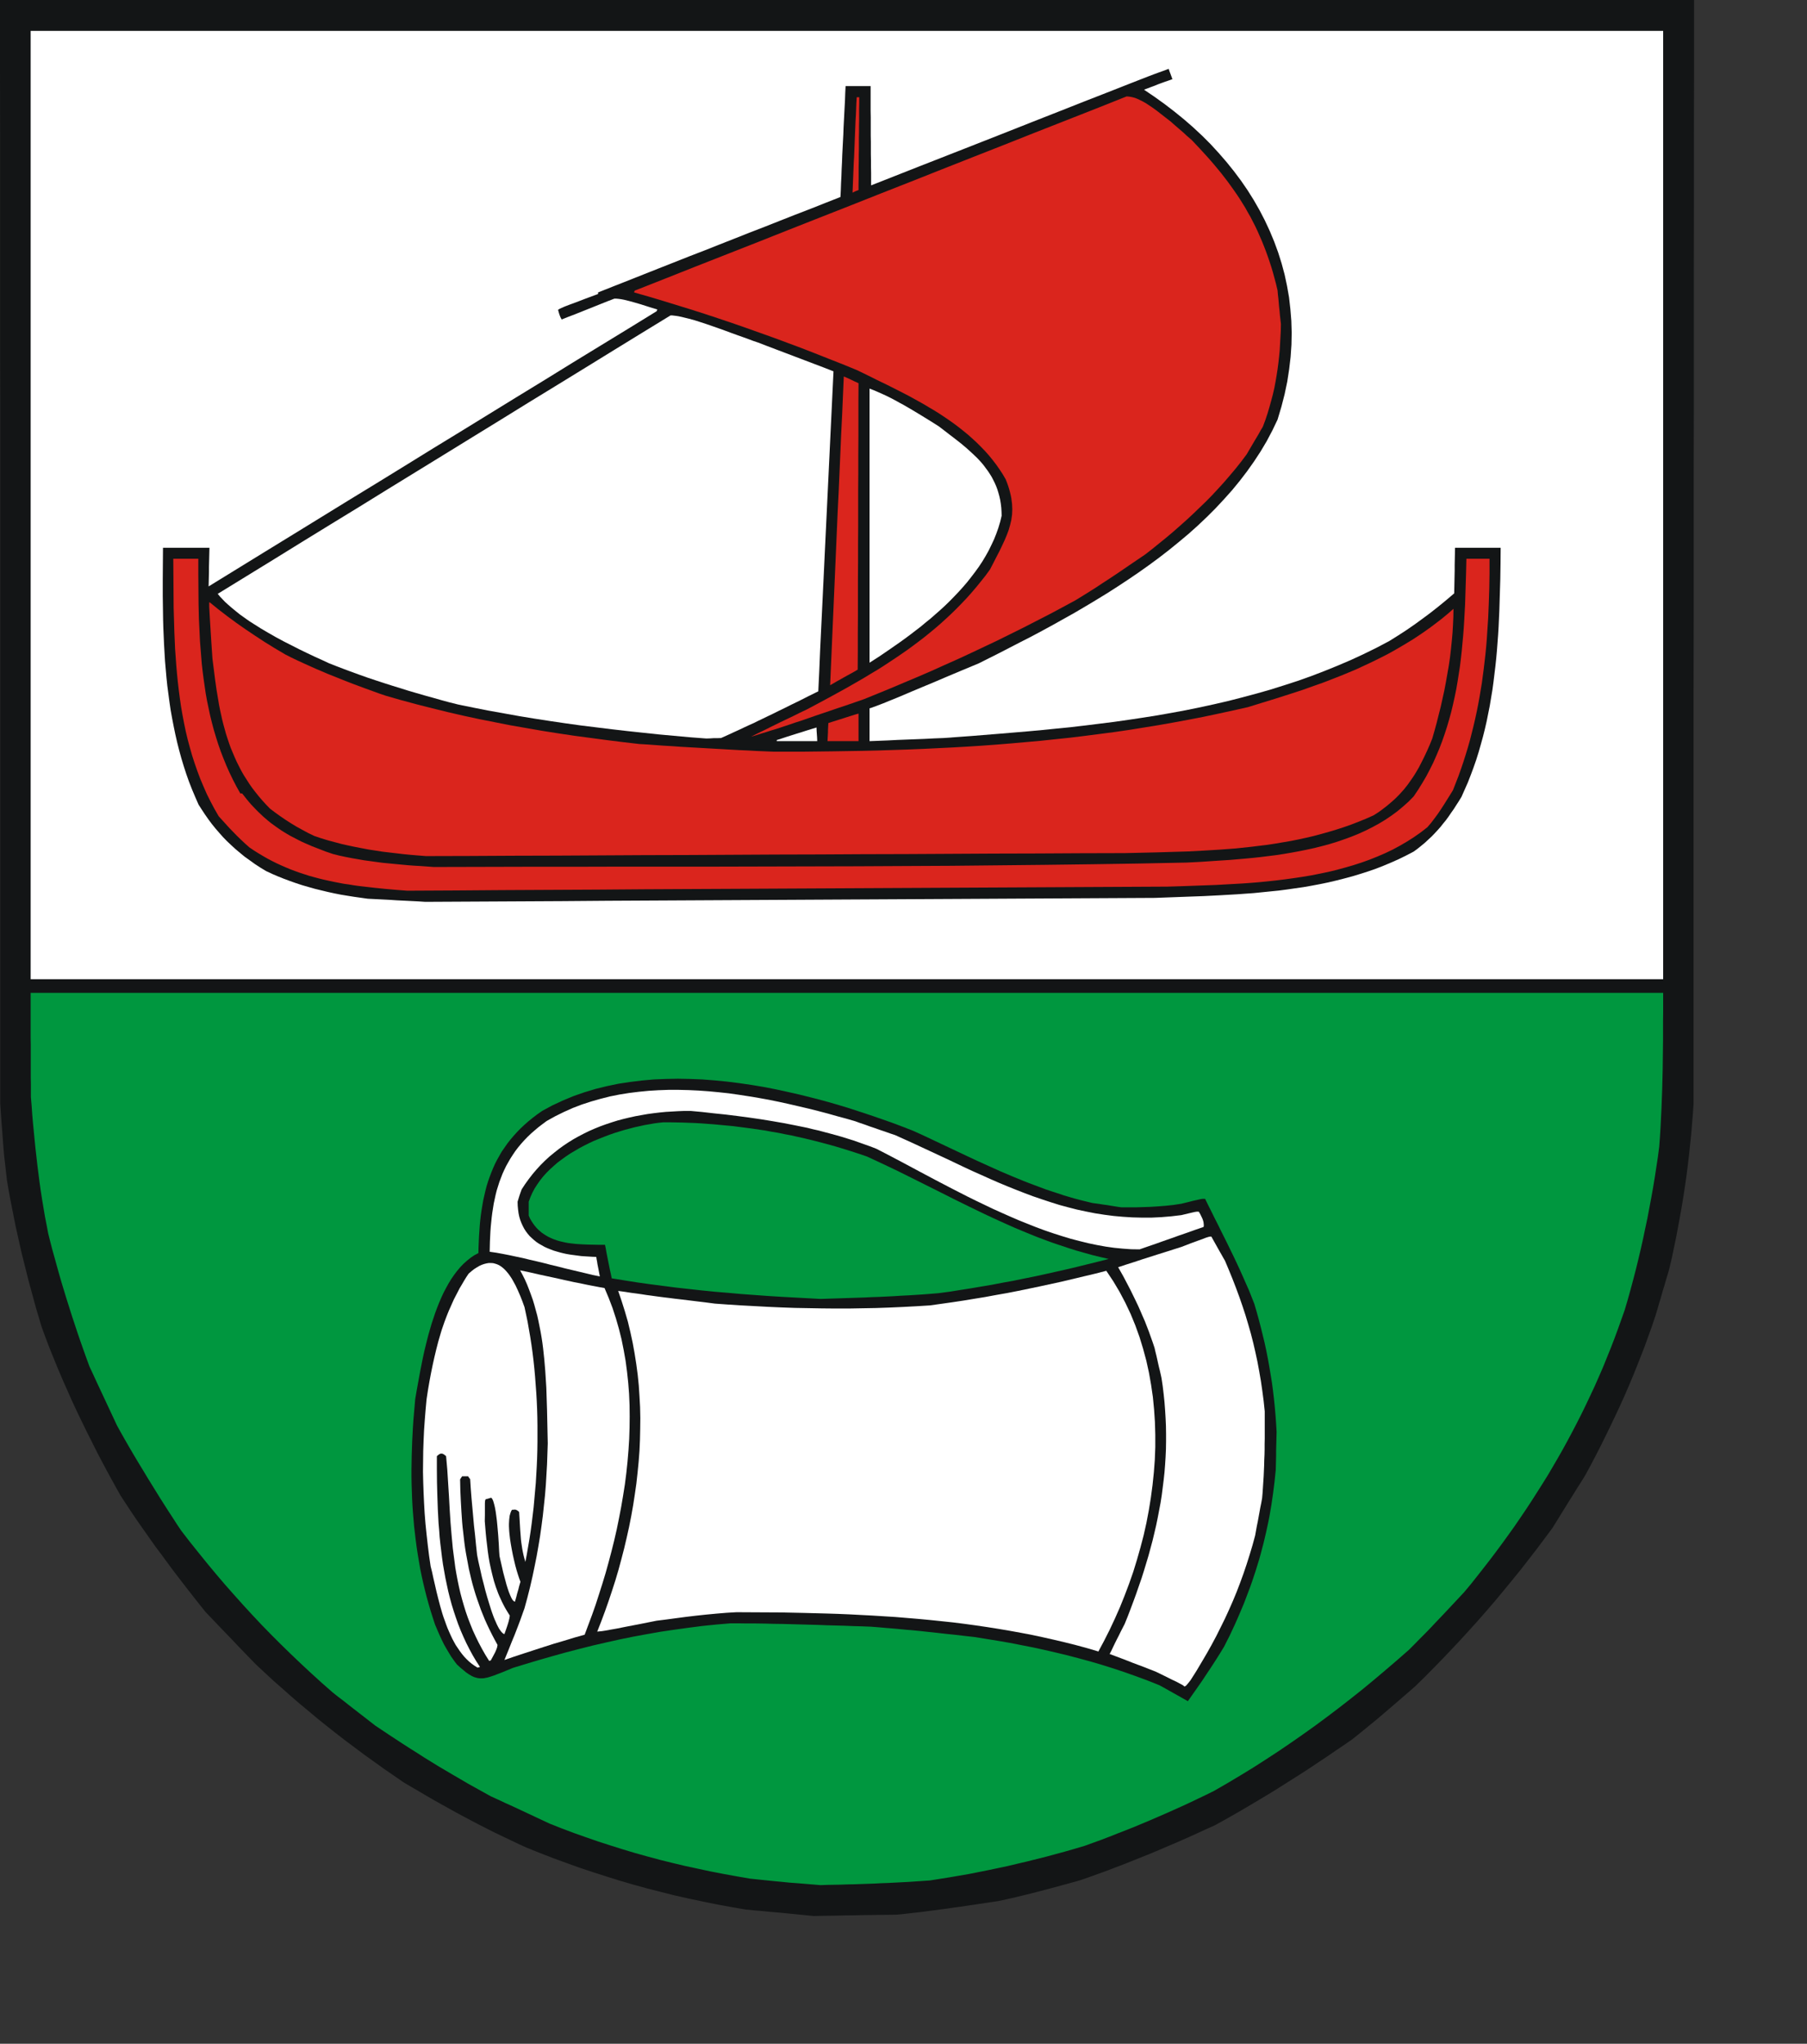 <?xml version="1.0" encoding="UTF-8" standalone="no"?>
<svg
   xmlns:dc="http://purl.org/dc/elements/1.1/"
   xmlns:cc="http://creativecommons.org/ns#"
   xmlns:rdf="http://www.w3.org/1999/02/22-rdf-syntax-ns#"
   xmlns:svg="http://www.w3.org/2000/svg"
   xmlns="http://www.w3.org/2000/svg"
   xmlns:sodipodi="http://sodipodi.sourceforge.net/DTD/sodipodi-0.dtd"
   xmlns:inkscape="http://www.inkscape.org/namespaces/inkscape"
   width="152.75mm"
   height="172.77mm"
   id="svg2408"
   sodipodi:version="0.32"
   inkscape:version="0.45.1+0.46pre1+devel"
   inkscape:output_extension="org.inkscape.output.svg.inkscape"
   sodipodi:docname="Ralswiek.svg">
  <rect width="100%" height="100%" fill="#333333" stroke="none"/>
  <defs
     id="defs2451">
    <inkscape:perspective
       sodipodi:type="inkscape:persp3d"
       inkscape:vp_x="-50 : 600 : 1"
       inkscape:vp_y="0 : 1000 : 0"
       inkscape:vp_z="700 : 600 : 1"
       inkscape:persp3d-origin="300 : 400 : 1"
       id="perspective2455" />
  </defs>
  <sodipodi:namedview
     inkscape:window-height="664"
     inkscape:window-width="640"
     inkscape:pageshadow="2"
     inkscape:pageopacity="0.0"
     guidetolerance="10.0"
     gridtolerance="10.0"
     objecttolerance="10.0"
     borderopacity="1.0"
     bordercolor="#666666"
     pagecolor="#ffffff"
     id="base"
     showgrid="false"
     inkscape:zoom="0.79062077"
     inkscape:cx="270.62009"
     inkscape:cy="306.08859"
     inkscape:window-x="44"
     inkscape:window-y="58"
     inkscape:current-layer="svg2408" />
<!-- EMR_GDICOMMENT --><!-- EMR_SETMAPMODE --><!-- EMR_SETVIEWPORTEXTEX --><!-- EMR_SETWINDOWEXTEX --><!-- EMR_SETWINDOWEXTEX --><!-- EMR_SETWINDOWEXTEX --><!-- EMR_SETWINDOWEXTEX -->  <path
     style="fill:#131516;fill-rule:evenodd;fill-opacity:1;stroke:none;"
     d="  M 257.305 611.909   L 254.589 611.642   L 251.872 611.374   L 249.156 611.106   L 246.439 610.876   L 243.723 610.608   L 241.006 610.379   L 238.29 610.111   L 233.622 609.308   L 229.03 608.466   L 224.516 607.548   L 220.001 606.591   L 215.562 605.596   L 211.162 604.487   L 206.801 603.377   L 202.477 602.191   L 198.154 600.928   L 193.869 599.589   L 189.583 598.212   L 185.298 596.796   L 181.051 595.266   L 176.766 593.697   L 172.519 592.052   L 168.234 590.33   L 165.632 589.144   L 163.068 587.92   L 160.505 586.695   L 157.941 585.471   L 155.454 584.208   L 152.967 582.946   L 150.481 581.645   L 148.032 580.344   L 145.621 579.043   L 143.211 577.704   L 140.8 576.365   L 138.428 575.026   L 136.056 573.648   L 133.722 572.271   L 131.35 570.893   L 129.016 569.516   L 125.802 567.297   L 122.627 565.116   L 119.489 562.859   L 116.39 560.64   L 113.329 558.344   L 110.306 556.086   L 107.284 553.753   L 104.338 551.419   L 101.43 549.085   L 98.56 546.674   L 95.691 544.302   L 92.859 541.853   L 90.105 539.405   L 87.312 536.956   L 84.595 534.431   L 81.917 531.944   L 79.851 529.839   L 77.823 527.735   L 75.795 525.631   L 73.805 523.526   L 71.778 521.422   L 69.75 519.318   L 67.76 517.213   L 65.732 515.109   L 63.858 512.775   L 62.021 510.441   L 60.185 508.107   L 58.386 505.773   L 56.588 503.439   L 54.828 501.105   L 53.106 498.771   L 51.385 496.437   L 49.663 494.142   L 48.018 491.808   L 46.372 489.474   L 44.727 487.14   L 43.12 484.806   L 41.551 482.472   L 40.021 480.138   L 38.491 477.804   L 36.616 474.437   L 34.779 471.109   L 32.981 467.742   L 31.221 464.413   L 29.537 461.046   L 27.854 457.717   L 26.209 454.35   L 24.602 451.022   L 23.033 447.655   L 21.541 444.288   L 20.049 440.921   L 18.595 437.515   L 17.217 434.148   L 15.84 430.743   L 14.539 427.338   L 13.277 423.894   L 12.397 420.91   L 11.517 417.964   L 10.713 415.018   L 9.91 412.072   L 9.106 409.126   L 8.379 406.218   L 7.652 403.31   L 6.925 400.402   L 6.275 397.533   L 5.624 394.625   L 4.974 391.717   L 4.4 388.809   L 3.826 385.901   L 3.252 382.993   L 2.717 380.047   L 2.219 377.101   L 1.875 374.079   L 1.607 371.63   L 1.339 369.449   L 1.148 367.268   L 0.957 364.781   L 0.727 361.682   L 0.421 357.741   L 0.077 352.652   L 0.077 330.614   L 0.077 308.537   L 0.077 286.499   L 0.077 264.461   L 0.077 242.422   L 0.077 220.384   L 0.077 198.345   L 0.077 176.307   L 0.077 154.23   L 0.077 132.192   L 0.038 110.154   L 0.038 88.115   L 0.038 66.115   L 0.038 44.077   L 0 22.038   L 0 0   L 33.823 0   L 67.645 0   L 101.468 0   L 135.291 0   L 169.114 0   L 202.936 0   L 236.759 0   L 270.582 0   L 304.405 0   L 338.266 0   L 372.088 0   L 405.911 0   L 439.734 0   L 473.556 0   L 507.417 0   L 541.24 0   L 541.24 22.038   L 541.202 44.077   L 541.202 66.115   L 541.164 88.115   L 541.164 110.154   L 541.164 132.192   L 541.125 154.23   L 541.125 176.307   L 541.125 198.345   L 541.087 220.384   L 541.087 242.422   L 541.087 264.461   L 541.087 286.499   L 541.087 308.537   L 541.087 330.614   L 541.087 352.652   L 540.858 355.905   L 540.59 359.195   L 540.322 362.447   L 539.978 365.738   L 539.633 368.99   L 539.251 372.242   L 538.83 375.532   L 538.371 378.785   L 537.873 382.075   L 537.338 385.327   L 536.764 388.618   L 536.151 391.908   L 535.539 395.199   L 534.851 398.489   L 534.162 401.818   L 533.397 405.108   L 532.861 407.021   L 532.287 408.896   L 531.751 410.771   L 531.178 412.646   L 530.642 414.559   L 530.068 416.434   L 529.532 418.308   L 528.958 420.221   L 527.849 423.55   L 526.663 426.841   L 525.477 430.131   L 524.214 433.383   L 522.951 436.597   L 521.651 439.811   L 520.311 442.987   L 518.934 446.162   L 517.518 449.3   L 516.026 452.475   L 514.534 455.613   L 513.004 458.75   L 511.435 461.926   L 509.828 465.063   L 508.183 468.201   L 506.461 471.376   L 505.16 473.481   L 503.821 475.585   L 502.52 477.69   L 501.219 479.756   L 499.918 481.86   L 498.617 483.964   L 497.317 486.069   L 496.016 488.173   L 493.452 491.617   L 490.927 494.984   L 488.325 498.35   L 485.762 501.641   L 483.122 504.893   L 480.482 508.107   L 477.842 511.283   L 475.125 514.458   L 472.409 517.558   L 469.616 520.657   L 466.823 523.718   L 463.953 526.778   L 461.083 529.801   L 458.137 532.824   L 455.153 535.846   L 452.092 538.831   L 447.73 542.619   L 444.363 545.526   L 441.762 547.746   L 439.695 549.506   L 437.897 550.959   L 436.175 552.375   L 434.301 553.906   L 432.005 555.742   L 429.288 557.617   L 426.572 559.453   L 423.894 561.29   L 421.177 563.088   L 418.499 564.886   L 415.782 566.646   L 413.066 568.368   L 410.349 570.09   L 407.633 571.812   L 404.878 573.495   L 402.123 575.14   L 399.368 576.786   L 396.575 578.431   L 393.782 580.038   L 390.989 581.607   L 388.158 583.175   L 385.441 584.4   L 382.763 585.624   L 380.085 586.848   L 377.407 588.034   L 374.728 589.182   L 372.05 590.33   L 369.372 591.478   L 366.693 592.588   L 364.015 593.659   L 361.337 594.73   L 358.62 595.801   L 355.904 596.834   L 353.187 597.868   L 350.433 598.862   L 347.678 599.857   L 344.885 600.814   L 339.605 602.268   L 335.511 603.377   L 332.297 604.219   L 329.657 604.908   L 327.323 605.481   L 324.989 606.055   L 322.311 606.668   L 319.02 607.395   L 316.954 607.701   L 314.926 608.007   L 312.86 608.313   L 310.794 608.619   L 308.728 608.925   L 306.7 609.231   L 304.634 609.499   L 302.606 609.805   L 300.54 610.073   L 298.512 610.341   L 296.485 610.608   L 294.457 610.876   L 292.429 611.106   L 290.401 611.335   L 288.411 611.565   L 286.384 611.756   L 283.093 611.795   L 279.803 611.833   L 276.474 611.871   L 273.184 611.948   L 269.893 611.986   L 266.603 612.062   L 263.312 612.101   L 260.022 612.177  z "
     id="path2410" />
  <path
     style="fill:#00973f;fill-rule:evenodd;fill-opacity:1;stroke:none;"
     d="  M 257.994 601.961   L 254.742 601.694   L 252.14 601.502   L 249.921 601.273   L 247.817 601.081   L 245.597 600.852   L 242.957 600.584   L 239.667 600.24   L 235.458 599.513   L 231.25 598.748   L 227.079 597.944   L 222.985 597.064   L 218.891 596.184   L 214.874 595.228   L 210.856 594.233   L 206.877 593.161   L 202.898 592.052   L 198.957 590.866   L 195.055 589.641   L 191.152 588.379   L 187.288 587.04   L 183.385 585.662   L 179.521 584.208   L 175.656 582.678   L 173.284 581.568   L 170.912 580.459   L 168.54 579.349   L 166.168 578.24   L 163.795 577.13   L 161.423 576.059   L 159.051 574.949   L 156.717 573.878   L 154.307 572.539   L 151.896 571.2   L 149.486 569.86   L 147.152 568.483   L 144.78 567.106   L 142.446 565.728   L 140.112 564.351   L 137.816 562.935   L 135.52 561.52   L 133.263 560.066   L 131.006 558.65   L 128.748 557.196   L 126.529 555.742   L 124.31 554.288   L 122.129 552.834   L 119.948 551.38   L 118.227 550.041   L 116.505 548.702   L 114.821 547.401   L 113.1 546.062   L 111.378 544.723   L 109.694 543.384   L 107.973 542.083   L 106.289 540.744   L 102.846 537.721   L 99.479 534.66   L 96.188 531.599   L 92.936 528.5   L 89.76 525.401   L 86.623 522.264   L 83.562 519.126   L 80.578 515.951   L 77.593 512.698   L 74.685 509.446   L 71.778 506.156   L 68.946 502.827   L 66.153 499.46   L 63.398 496.055   L 60.644 492.611   L 57.927 489.091   L 56.512 486.987   L 55.134 484.844   L 53.757 482.74   L 52.418 480.636   L 51.078 478.531   L 49.778 476.427   L 48.477 474.323   L 47.176 472.218   L 45.913 470.114   L 44.651 468.048   L 43.388 465.943   L 42.164 463.877   L 40.939 461.773   L 39.753 459.707   L 38.567 457.602   L 37.419 455.536   L 36.31 453.164   L 35.2 450.792   L 34.091 448.42   L 32.981 446.048   L 31.871 443.675   L 30.762 441.303   L 29.691 438.969   L 28.581 436.597   L 27.586 433.881   L 26.63 431.202   L 25.673 428.486   L 24.755 425.807   L 23.875 423.129   L 22.995 420.489   L 22.153 417.811   L 21.311 415.171   L 20.508 412.531   L 19.704 409.891   L 18.939 407.251   L 18.212 404.649   L 17.485 402.009   L 16.758 399.407   L 16.07 396.767   L 15.419 394.166   L 14.884 391.373   L 14.348 388.618   L 13.889 385.863   L 13.43 383.108   L 13.009 380.392   L 12.626 377.675   L 12.282 374.959   L 11.937 372.242   L 11.631 369.525   L 11.325 366.847   L 11.057 364.131   L 10.79 361.414   L 10.522 358.698   L 10.292 355.981   L 10.101 353.226   L 9.871 350.51   L 9.871 348.405   L 9.871 346.339   L 9.833 344.235   L 9.833 342.169   L 9.833 340.064   L 9.833 337.998   L 9.833 335.894   L 9.833 333.828   L 9.795 331.762   L 9.795 329.657   L 9.795 327.591   L 9.795 325.525   L 9.795 323.421   L 9.795 321.355   L 9.795 319.289   L 9.795 317.223   L 42.393 317.223   L 74.992 317.223   L 107.59 317.223   L 140.188 317.223   L 172.787 317.223   L 205.385 317.223   L 237.983 317.223   L 270.582 317.223   L 303.18 317.223   L 335.779 317.223   L 368.377 317.223   L 400.975 317.223   L 433.574 317.223   L 466.172 317.223   L 498.77 317.223   L 531.369 317.223   L 531.369 320.207   L 531.369 323.23   L 531.331 326.29   L 531.331 329.351   L 531.331 332.412   L 531.292 335.511   L 531.254 338.572   L 531.216 341.671   L 531.139 344.771   L 531.063 347.87   L 530.948 350.969   L 530.833 354.068   L 530.68 357.167   L 530.527 360.266   L 530.336 363.327   L 530.106 366.388   L 529.685 369.64   L 529.188 372.892   L 528.691 376.145   L 528.155 379.397   L 527.581 382.611   L 526.969 385.863   L 526.357 389.115   L 525.668 392.367   L 524.979 395.658   L 524.252 398.91   L 523.487 402.162   L 522.684 405.453   L 521.842 408.705   L 520.962 411.995   L 520.044 415.286   L 519.087 418.538   L 517.977 421.675   L 516.868 424.774   L 515.72 427.874   L 514.534 430.934   L 513.31 433.957   L 512.085 436.98   L 510.784 439.964   L 509.484 442.91   L 508.106 445.856   L 506.729 448.764   L 505.313 451.672   L 503.859 454.542   L 502.367 457.411   L 500.837 460.281   L 499.306 463.074   L 497.699 465.905   L 496.092 468.66   L 494.447 471.453   L 492.725 474.208   L 491.003 476.924   L 489.243 479.679   L 487.483 482.357   L 485.647 485.074   L 483.81 487.752   L 481.897 490.43   L 479.984 493.07   L 478.033 495.71   L 476.043 498.35   L 474.016 500.952   L 471.949 503.592   L 469.883 506.194   L 467.741 508.757   L 463.838 512.928   L 460.854 516.104   L 458.52 518.552   L 456.722 520.465   L 455.153 522.072   L 453.661 523.565   L 452.054 525.21   L 450.102 527.161   L 446.391 530.413   L 442.68 533.589   L 438.968 536.726   L 435.257 539.787   L 431.508 542.772   L 427.72 545.718   L 423.932 548.587   L 420.106 551.419   L 416.241 554.173   L 412.339 556.89   L 408.398 559.568   L 404.419 562.17   L 400.363 564.772   L 396.231 567.297   L 392.06 569.784   L 387.814 572.233   L 385.25 573.495   L 382.687 574.72   L 380.123 575.944   L 377.56 577.13   L 374.996 578.278   L 372.433 579.426   L 369.869 580.535   L 367.306 581.645   L 364.742 582.716   L 362.179 583.787   L 359.577 584.821   L 357.013 585.815   L 354.412 586.848   L 351.81 587.843   L 349.17 588.8   L 346.53 589.756   L 343.431 590.674   L 340.37 591.554   L 337.271 592.396   L 334.172 593.238   L 331.111 594.003   L 328.05 594.768   L 324.951 595.495   L 321.89 596.222   L 318.829 596.873   L 315.73 597.523   L 312.669 598.135   L 309.57 598.748   L 306.471 599.283   L 303.372 599.819   L 300.234 600.316   L 297.097 600.814   L 294.839 600.967   L 292.582 601.12   L 290.363 601.273   L 288.144 601.388   L 285.924 601.502   L 283.744 601.617   L 281.524 601.694   L 279.382 601.808   L 277.201 601.885   L 275.02 601.961   L 272.877 602.038   L 270.735 602.076   L 268.592 602.153   L 266.45 602.191   L 264.307 602.229   L 262.164 602.306  z "
     id="path2412" />
  <path
     style="fill:#131516;fill-rule:evenodd;fill-opacity:1;stroke:none;"
     d="  M 378.363 542.886   L 377.215 542.236   L 376.067 541.586   L 374.958 540.973   L 373.81 540.323   L 372.662 539.672   L 371.553 539.06   L 370.443 538.448   L 366.693 536.956   L 362.982 535.579   L 359.309 534.278   L 355.636 533.053   L 351.963 531.905   L 348.328 530.834   L 344.655 529.839   L 341.02 528.883   L 337.347 528.003   L 333.712 527.161   L 330.039 526.358   L 326.328 525.631   L 322.617 524.904   L 318.867 524.253   L 315.079 523.641   L 311.292 523.029   L 307.886 522.646   L 304.902 522.302   L 302.3 522.034   L 299.966 521.766   L 297.9 521.537   L 296.025 521.345   L 294.342 521.154   L 292.773 521.001   L 291.243 520.848   L 289.751 520.733   L 288.182 520.58   L 286.575 520.427   L 284.815 520.274   L 282.902 520.121   L 280.759 519.93   L 278.311 519.738   L 275.479 519.624   L 272.648 519.547   L 269.817 519.432   L 266.985 519.356   L 264.116 519.279   L 261.284 519.165   L 258.453 519.088   L 255.622 519.011   L 252.79 518.935   L 249.959 518.858   L 247.166 518.82   L 244.373 518.744   L 241.58 518.705   L 238.825 518.705   L 236.07 518.667   L 233.354 518.667   L 231.058 518.858   L 228.839 519.05   L 226.582 519.279   L 224.363 519.509   L 219.886 520.083   L 215.486 520.695   L 211.086 521.345   L 206.724 522.111   L 202.362 522.914   L 198.039 523.794   L 193.754 524.751   L 189.43 525.745   L 185.183 526.817   L 180.898 527.926   L 176.651 529.112   L 172.366 530.337   L 168.119 531.599   L 163.872 532.9   L 160.543 534.278   L 157.865 535.311   L 156.717 535.693   L 155.684 535.999   L 155.187 536.076   L 154.727 536.191   L 154.23 536.229   L 153.809 536.229   L 153.35 536.229   L 152.929 536.191   L 152.47 536.114   L 152.049 535.999   L 151.628 535.885   L 151.169 535.693   L 150.748 535.502   L 150.289 535.234   L 149.83 534.966   L 149.333 534.622   L 148.835 534.278   L 148.338 533.857   L 147.228 532.938   L 146.004 531.829   L 145.354 530.987   L 144.78 530.184   L 144.206 529.38   L 143.708 528.577   L 142.752 526.97   L 141.872 525.439   L 141.107 523.871   L 140.38 522.302   L 139.691 520.695   L 139.002 519.088   L 138.275 516.869   L 137.587 514.688   L 136.936 512.469   L 136.324 510.25   L 135.75 507.992   L 135.214 505.773   L 134.717 503.516   L 134.258 501.258   L 133.875 499.039   L 133.493 496.782   L 133.148 494.524   L 132.842 492.229   L 132.574 489.971   L 132.307 487.714   L 132.115 485.418   L 131.924 483.161   L 131.771 480.903   L 131.656 478.608   L 131.58 476.35   L 131.503 474.055   L 131.465 471.797   L 131.465 469.54   L 131.503 467.282   L 131.541 464.987   L 131.618 462.729   L 131.694 460.472   L 131.809 458.215   L 131.924 455.995   L 132.077 453.738   L 132.268 451.519   L 132.46 449.3   L 132.651 447.081   L 133.11 444.364   L 133.646 441.418   L 134.22 438.281   L 134.87 434.99   L 135.214 433.307   L 135.597 431.585   L 136.018 429.863   L 136.439 428.141   L 136.898 426.381   L 137.395 424.66   L 137.893 422.938   L 138.467 421.216   L 139.04 419.494   L 139.653 417.849   L 140.303 416.204   L 140.992 414.597   L 141.719 413.028   L 142.522 411.498   L 143.326 410.044   L 144.167 408.667   L 145.086 407.327   L 146.042 406.065   L 147.037 404.879   L 148.108 403.769   L 149.218 402.774   L 150.366 401.856   L 151.552 401.053   L 152.853 400.364   L 152.891 398.527   L 152.967 396.767   L 153.044 395.007   L 153.159 393.324   L 153.274 391.602   L 153.427 389.957   L 153.618 388.312   L 153.847 386.705   L 154.115 385.098   L 154.383 383.529   L 154.727 381.999   L 155.072 380.506   L 155.454 379.014   L 155.914 377.522   L 156.411 376.106   L 156.947 374.691   L 157.521 373.275   L 158.133 371.898   L 158.821 370.558   L 159.548 369.258   L 160.314 367.918   L 161.194 366.656   L 162.074 365.393   L 163.03 364.169   L 164.063 362.945   L 165.173 361.72   L 166.321 360.534   L 167.545 359.386   L 168.846 358.238   L 170.223 357.129   L 171.677 356.019   L 173.208 354.948   L 176.46 353.188   L 179.827 351.619   L 183.232 350.204   L 186.752 348.979   L 190.31 347.908   L 193.907 347.028   L 197.58 346.263   L 201.329 345.689   L 205.079 345.23   L 208.905 344.885   L 212.731 344.732   L 216.596 344.656   L 220.498 344.732   L 224.401 344.885   L 228.342 345.191   L 232.244 345.574   L 236.185 346.071   L 240.126 346.645   L 244.029 347.296   L 247.931 348.061   L 251.796 348.903   L 255.66 349.783   L 259.486 350.739   L 263.312 351.734   L 267.062 352.805   L 270.773 353.915   L 274.408 355.101   L 278.004 356.287   L 281.563 357.511   L 285.044 358.736   L 288.411 359.998   L 291.74 361.299   L 295.107 362.83   L 298.512 364.437   L 301.918 366.044   L 305.399 367.689   L 308.881 369.334   L 312.401 370.979   L 315.959 372.586   L 319.518 374.193   L 323.114 375.724   L 326.749 377.216   L 328.586 377.943   L 330.422 378.632   L 332.259 379.32   L 334.095 380.009   L 335.932 380.621   L 337.806 381.233   L 339.643 381.846   L 341.518 382.419   L 343.393 382.955   L 345.267 383.452   L 347.142 383.912   L 349.017 384.371   L 350.165 384.524   L 351.313 384.677   L 352.46 384.868   L 353.646 385.021   L 354.794 385.212   L 355.98 385.404   L 357.166 385.595   L 358.314 385.748   L 360.61 385.748   L 362.906 385.748   L 365.24 385.672   L 367.612 385.595   L 369.984 385.442   L 372.433 385.251   L 374.92 384.983   L 377.445 384.6   L 379.626 384.065   L 381.271 383.644   L 382.495 383.376   L 383.337 383.185   L 383.911 383.07   L 384.332 383.032   L 384.676 383.032   L 385.02 383.032   L 386.015 385.059   L 387.01 387.049   L 388.005 389.077   L 389.038 391.105   L 390.033 393.133   L 391.066 395.199   L 392.099 397.265   L 393.094 399.331   L 394.127 401.435   L 395.121 403.54   L 396.116 405.682   L 397.073 407.825   L 398.029 410.006   L 398.986 412.148   L 399.866 414.367   L 400.746 416.587   L 401.473 419.074   L 402.161 421.561   L 402.812 424.047   L 403.424 426.534   L 404.036 429.06   L 404.572 431.547   L 405.069 434.072   L 405.528 436.635   L 405.949 439.161   L 406.37 441.724   L 406.714 444.326   L 407.021 446.928   L 407.288 449.529   L 407.518 452.169   L 407.709 454.848   L 407.862 457.526   L 407.824 459.056   L 407.786 460.549   L 407.748 462.079   L 407.709 463.571   L 407.709 465.102   L 407.671 466.594   L 407.633 468.124   L 407.594 469.655   L 407.403 471.491   L 407.212 473.366   L 406.982 475.203   L 406.753 477.039   L 406.485 478.876   L 406.217 480.712   L 405.911 482.51   L 405.605 484.309   L 405.261 486.069   L 404.878 487.867   L 404.495 489.627   L 404.074 491.425   L 403.654 493.185   L 403.194 494.907   L 402.735 496.667   L 402.238 498.427   L 401.702 500.149   L 401.167 501.909   L 400.593 503.631   L 400.019 505.352   L 399.407 507.074   L 398.756 508.796   L 398.106 510.518   L 397.455 512.239   L 396.728 513.961   L 396.001 515.683   L 395.236 517.443   L 394.471 519.165   L 393.667 520.886   L 392.864 522.608   L 391.984 524.33   L 391.104 526.09   L 389.727 528.347   L 388.349 530.528   L 386.934 532.709   L 385.48 534.89   L 384.064 537.032   L 382.572 539.175   L 381.041 541.356   L 379.511 543.537  z "
     id="path2414" />
  <path
     style="fill:#ffffff;fill-rule:evenodd;fill-opacity:1;stroke:none;"
     d="  M 378.248 538.716   L 378.057 538.525   L 377.674 538.295   L 377.024 537.951   L 375.953 537.377   L 374.346 536.612   L 372.127 535.502   L 369.219 534.086   L 367.344 533.359   L 365.507 532.632   L 363.671 531.944   L 361.834 531.255   L 359.998 530.528   L 358.2 529.839   L 356.363 529.151   L 354.526 528.462   L 355.139 527.276   L 355.713 526.052   L 356.286 524.865   L 356.899 523.641   L 357.511 522.455   L 358.085 521.269   L 358.697 520.083   L 359.309 518.897   L 360.304 516.448   L 361.222 514.038   L 362.14 511.589   L 363.02 509.178   L 363.862 506.73   L 364.704 504.319   L 365.469 501.909   L 366.196 499.498   L 366.923 497.088   L 367.573 494.677   L 368.224 492.267   L 368.798 489.857   L 369.372 487.408   L 369.869 484.997   L 370.328 482.587   L 370.787 480.176   L 371.17 477.728   L 371.476 475.317   L 371.782 472.869   L 372.05 470.42   L 372.241 467.971   L 372.394 465.522   L 372.509 463.036   L 372.547 460.549   L 372.547 458.062   L 372.509 455.575   L 372.394 453.049   L 372.241 450.524   L 372.05 447.999   L 371.782 445.435   L 371.476 442.872   L 371.093 440.308   L 370.826 439.084   L 370.558 437.898   L 370.252 436.674   L 369.984 435.488   L 369.716 434.263   L 369.448 433.077   L 369.142 431.853   L 368.874 430.667   L 368.3 428.945   L 367.688 427.223   L 367.076 425.501   L 366.426 423.818   L 365.775 422.134   L 365.048 420.489   L 364.36 418.882   L 363.633 417.237   L 362.867 415.63   L 362.102 414.061   L 361.337 412.493   L 360.533 410.924   L 358.926 407.863   L 357.243 404.879   L 359.806 404.037   L 362.332 403.233   L 364.857 402.392   L 367.382 401.588   L 369.907 400.785   L 372.471 399.981   L 374.996 399.178   L 377.521 398.374   L 380.391 397.265   L 382.572 396.461   L 384.179 395.887   L 385.25 395.466   L 385.977 395.237   L 386.436 395.122   L 386.742 395.084   L 387.01 395.084   L 387.546 396.04   L 388.081 396.997   L 388.617 397.953   L 389.153 398.91   L 389.688 399.866   L 390.262 400.861   L 390.798 401.818   L 391.372 402.813   L 392.596 405.72   L 393.782 408.628   L 394.892 411.498   L 395.963 414.406   L 396.958 417.275   L 397.914 420.183   L 398.794 423.129   L 399.636 426.075   L 400.401 429.06   L 401.09 432.044   L 401.741 435.067   L 402.314 438.166   L 402.85 441.265   L 403.309 444.441   L 403.73 447.655   L 404.074 450.945   L 404.074 452.667   L 404.074 454.427   L 404.074 456.149   L 404.074 457.87   L 404.074 459.592   L 404.036 461.352   L 404.036 463.074   L 403.998 464.796   L 403.921 466.517   L 403.883 468.239   L 403.807 469.961   L 403.73 471.721   L 403.615 473.443   L 403.501 475.203   L 403.386 476.963   L 403.233 478.684   L 402.965 480.176   L 402.659 481.669   L 402.391 483.161   L 402.123 484.615   L 401.855 486.107   L 401.549 487.599   L 401.281 489.091   L 401.014 490.583   L 400.172 493.683   L 399.254 496.744   L 398.297 499.766   L 397.302 502.712   L 396.231 505.658   L 395.121 508.566   L 393.935 511.436   L 392.673 514.305   L 391.372 517.137   L 389.994 519.93   L 388.579 522.761   L 387.087 525.554   L 385.518 528.347   L 383.873 531.14   L 382.189 533.972   L 380.391 536.803   L 379.549 537.874   L 379.052 538.448   L 378.86 538.639   L 378.707 538.716   L 378.554 538.792   L 378.363 538.831  z "
     id="path2416" />
  <path
     style="fill:#ffffff;fill-rule:evenodd;fill-opacity:1;stroke:none;"
     d="  M 151.667 532.25   L 150.748 531.599   L 149.907 530.911   L 149.103 530.145   L 148.338 529.342   L 147.611 528.462   L 146.922 527.544   L 146.272 526.587   L 145.621 525.631   L 145.047 524.598   L 144.474 523.526   L 143.976 522.455   L 143.479 521.345   L 142.981 520.198   L 142.56 519.088   L 142.14 517.902   L 141.719 516.754   L 141.336 515.568   L 140.992 514.382   L 140.647 513.196   L 140.035 510.862   L 139.461 508.566   L 138.964 506.385   L 138.467 504.243   L 138.046 502.291   L 137.587 500.455   L 137.089 497.05   L 136.668 493.644   L 136.286 490.239   L 135.941 486.872   L 135.674 483.543   L 135.482 480.176   L 135.329 476.848   L 135.214 473.557   L 135.138 470.229   L 135.176 466.9   L 135.214 463.609   L 135.329 460.319   L 135.482 456.99   L 135.712 453.7   L 135.98 450.371   L 136.286 447.081   L 136.707 444.288   L 137.166 441.609   L 137.663 438.931   L 138.199 436.291   L 138.773 433.689   L 139.385 431.126   L 140.035 428.601   L 140.762 426.114   L 141.145 424.851   L 141.566 423.627   L 141.987 422.402   L 142.446 421.178   L 142.905 419.992   L 143.402 418.767   L 143.938 417.581   L 144.474 416.357   L 145.009 415.171   L 145.621 413.985   L 146.234 412.799   L 146.846 411.613   L 147.534 410.465   L 148.223 409.279   L 148.95 408.093   L 149.715 406.945   L 150.595 406.18   L 151.475 405.491   L 152.317 404.955   L 153.159 404.458   L 153.924 404.113   L 154.689 403.846   L 155.454 403.654   L 156.143 403.54   L 156.832 403.54   L 157.521 403.578   L 158.133 403.731   L 158.745 403.922   L 159.357 404.19   L 159.931 404.534   L 160.505 404.955   L 161.041 405.414   L 161.538 405.912   L 162.035 406.486   L 162.533 407.098   L 162.992 407.748   L 163.451 408.437   L 163.872 409.164   L 164.293 409.929   L 164.714 410.694   L 165.479 412.34   L 166.244 414.1   L 166.933 415.86   L 167.583 417.658   L 168.081 419.992   L 168.578 422.364   L 168.999 424.813   L 169.42 427.223   L 169.802 429.71   L 170.147 432.197   L 170.453 434.722   L 170.721 437.248   L 170.95 439.811   L 171.141 442.413   L 171.333 444.976   L 171.486 447.578   L 171.601 450.18   L 171.677 452.82   L 171.715 455.46   L 171.715 458.062   L 171.715 460.702   L 171.677 463.342   L 171.601 465.982   L 171.486 468.583   L 171.333 471.223   L 171.18 473.825   L 170.95 476.427   L 170.721 479.029   L 170.491 481.592   L 170.185 484.156   L 169.879 486.681   L 169.535 489.206   L 169.152 491.731   L 168.731 494.18   L 168.31 496.629   L 167.851 499.039   L 167.545 497.968   L 167.277 496.935   L 167.048 495.864   L 166.856 494.869   L 166.703 493.836   L 166.55 492.841   L 166.435 491.846   L 166.359 490.851   L 166.206 488.9   L 166.091 486.949   L 165.976 484.997   L 165.861 483.084   L 165.479 482.74   L 165.134 482.51   L 164.867 482.396   L 164.561 482.319   L 164.063 482.357   L 163.566 482.396   L 163.336 482.778   L 163.145 483.237   L 162.992 483.735   L 162.839 484.27   L 162.762 484.883   L 162.686 485.495   L 162.648 486.183   L 162.609 486.872   L 162.609 487.637   L 162.648 488.403   L 162.686 489.168   L 162.762 490.01   L 162.954 491.693   L 163.221 493.415   L 163.528 495.137   L 163.872 496.897   L 164.254 498.58   L 164.637 500.187   L 165.058 501.717   L 165.479 503.095   L 165.9 504.357   L 166.282 505.391   L 166.053 506.156   L 165.823 506.959   L 165.632 507.763   L 165.402 508.528   L 165.173 509.331   L 164.981 510.135   L 164.752 510.938   L 164.522 511.742   L 164.369 511.704   L 164.178 511.589   L 163.948 511.398   L 163.757 511.168   L 163.566 510.862   L 163.374 510.518   L 163.183 510.097   L 162.992 509.676   L 162.571 508.643   L 162.188 507.495   L 161.806 506.271   L 161.461 504.97   L 160.773 502.406   L 160.237 500.034   L 159.816 498.197   L 159.587 497.164   L 159.472 495.634   L 159.357 493.3   L 159.166 490.43   L 158.898 487.37   L 158.745 485.801   L 158.554 484.309   L 158.362 482.931   L 158.133 481.669   L 157.865 480.559   L 157.597 479.641   L 157.444 479.258   L 157.291 478.952   L 157.138 478.723   L 156.947 478.531   L 156.488 478.646   L 156.028 478.799   L 155.569 478.914   L 155.148 479.029   L 155.072 479.22   L 154.995 479.411   L 154.957 479.756   L 154.919 480.291   L 154.919 481.095   L 154.919 482.281   L 154.919 483.888   L 154.881 486.03   L 155.034 487.905   L 155.187 489.78   L 155.378 491.693   L 155.607 493.606   L 155.837 495.557   L 156.105 497.47   L 156.449 499.422   L 156.87 501.373   L 157.329 503.286   L 157.827 505.199   L 158.133 506.156   L 158.439 507.112   L 158.783 508.031   L 159.128 508.987   L 159.51 509.905   L 159.931 510.824   L 160.352 511.742   L 160.811 512.66   L 161.27 513.54   L 161.806 514.458   L 162.341 515.338   L 162.877 516.18   L 162.801 516.716   L 162.724 517.175   L 162.609 517.596   L 162.494 518.093   L 162.303 518.744   L 162.035 519.585   L 161.653 520.695   L 161.155 522.111   L 160.811 521.958   L 160.467 521.69   L 160.122 521.307   L 159.778 520.848   L 159.395 520.274   L 159.051 519.624   L 158.707 518.935   L 158.362 518.131   L 157.98 517.29   L 157.635 516.41   L 157.291 515.453   L 156.947 514.458   L 156.296 512.392   L 155.646 510.25   L 155.034 508.069   L 154.498 505.926   L 153.962 503.898   L 153.541 501.985   L 152.814 498.771   L 152.432 496.82   L 152.087 493.644   L 151.781 490.507   L 151.437 487.484   L 151.169 484.462   L 150.901 481.516   L 150.634 478.531   L 150.404 475.585   L 150.213 472.601   L 149.83 472.103   L 149.562 471.683   L 149.065 471.683   L 148.567 471.683   L 148.108 471.683   L 147.649 471.683   L 147.305 472.18   L 146.999 472.677   L 147.075 476.121   L 147.228 479.526   L 147.42 482.931   L 147.649 486.298   L 147.802 487.982   L 147.994 489.627   L 148.185 491.31   L 148.376 492.956   L 148.606 494.639   L 148.874 496.284   L 149.18 497.93   L 149.486 499.575   L 149.792 501.22   L 150.174 502.865   L 150.557 504.511   L 150.978 506.156   L 151.437 507.763   L 151.934 509.408   L 152.47 511.015   L 153.044 512.622   L 153.618 514.267   L 154.268 515.874   L 154.919 517.481   L 155.646 519.088   L 156.411 520.695   L 157.214 522.302   L 158.056 523.909   L 158.936 525.516   L 158.936 525.784   L 158.86 526.052   L 158.821 526.358   L 158.707 526.664   L 158.477 527.276   L 158.171 527.965   L 157.482 529.265   L 156.794 530.528   L 156.564 530.566   L 156.296 530.681   L 155.072 528.73   L 153.962 526.778   L 152.929 524.827   L 151.973 522.876   L 151.054 520.886   L 150.251 518.897   L 149.486 516.907   L 148.797 514.918   L 148.185 512.928   L 147.611 510.938   L 147.075 508.911   L 146.616 506.921   L 146.195 504.893   L 145.813 502.865   L 145.468 500.837   L 145.201 498.771   L 144.933 496.744   L 144.665 494.677   L 144.474 492.611   L 144.282 490.545   L 143.938 486.413   L 143.67 482.243   L 143.44 478.034   L 143.173 473.825   L 142.905 469.54   L 142.522 465.255   L 142.293 465.063   L 142.063 464.872   L 141.872 464.719   L 141.642 464.604   L 141.451 464.489   L 141.26 464.451   L 141.068 464.413   L 140.915 464.451   L 140.724 464.451   L 140.571 464.528   L 140.38 464.604   L 140.227 464.719   L 139.92 464.949   L 139.576 465.255   L 139.576 469.425   L 139.614 473.634   L 139.729 477.957   L 139.882 482.281   L 139.997 484.462   L 140.112 486.643   L 140.303 488.823   L 140.456 491.043   L 140.686 493.224   L 140.954 495.404   L 141.221 497.624   L 141.527 499.804   L 141.91 501.985   L 142.293 504.128   L 142.752 506.309   L 143.211 508.451   L 143.747 510.594   L 144.321 512.698   L 144.971 514.803   L 145.66 516.869   L 146.387 518.935   L 147.19 520.963   L 148.07 522.991   L 148.988 524.98   L 149.983 526.932   L 151.016 528.845   L 152.126 530.719   L 153.35 532.594   L 152.967 532.709   L 152.585 532.824  z "
     id="path2418" />
  <path
     style="fill:#ffffff;fill-rule:evenodd;fill-opacity:1;stroke:none;"
     d="  M 162.533 527.008   L 163.566 524.406   L 164.408 522.378   L 165.058 520.695   L 165.632 519.203   L 166.206 517.672   L 166.818 515.951   L 167.583 513.808   L 168.501 510.441   L 169.343 507.112   L 170.108 503.784   L 170.797 500.493   L 171.448 497.241   L 172.021 493.989   L 172.557 490.737   L 173.016 487.484   L 173.437 484.232   L 173.781 480.98   L 174.126 477.728   L 174.394 474.437   L 174.585 471.147   L 174.776 467.856   L 174.891 464.528   L 175.006 461.161   L 174.929 457.679   L 174.853 454.121   L 174.776 450.562   L 174.661 446.966   L 174.547 443.369   L 174.317 439.735   L 174.202 437.936   L 174.049 436.138   L 173.896 434.34   L 173.705 432.541   L 173.514 430.781   L 173.284 428.983   L 173.016 427.223   L 172.71 425.463   L 172.366 423.741   L 172.021 422.02   L 171.639 420.298   L 171.18 418.614   L 170.721 416.931   L 170.223 415.286   L 169.649 413.679   L 169.037 412.034   L 168.425 410.465   L 167.736 408.896   L 166.971 407.366   L 166.168 405.873   L 169.42 406.562   L 172.251 407.213   L 174.738 407.748   L 176.881 408.207   L 178.794 408.628   L 180.477 409.011   L 181.931 409.317   L 183.27 409.623   L 184.495 409.853   L 185.642 410.082   L 186.714 410.312   L 187.823 410.541   L 189.009 410.771   L 190.234 411   L 191.611 411.268   L 193.142 411.536   L 194.481 414.712   L 195.705 417.926   L 196.776 421.216   L 197.733 424.545   L 198.575 427.912   L 199.263 431.355   L 199.875 434.799   L 200.335 438.281   L 200.717 441.839   L 200.985 445.359   L 201.138 448.955   L 201.176 452.552   L 201.138 456.149   L 201.023 459.745   L 200.794 463.38   L 200.488 467.015   L 200.105 470.649   L 199.646 474.246   L 199.072 477.881   L 198.46 481.477   L 197.771 485.074   L 197.044 488.632   L 196.241 492.152   L 195.361 495.672   L 194.442 499.154   L 193.486 502.597   L 192.453 506.003   L 191.382 509.37   L 190.31 512.698   L 189.162 515.951   L 187.976 519.126   L 186.79 522.302   L 183.5 523.22   L 180.248 524.215   L 176.995 525.172   L 173.743 526.205   L 170.568 527.238   L 167.392 528.271   L 164.254 529.304   L 161.155 530.375  z "
     id="path2420" />
  <path
     style="fill:#ffffff;fill-rule:evenodd;fill-opacity:1;stroke:none;"
     d="  M 347.448 526.625   L 343.928 525.669   L 340.446 524.789   L 336.888 523.947   L 333.33 523.144   L 329.772 522.378   L 326.175 521.69   L 322.579 521.039   L 318.982 520.427   L 315.347 519.853   L 311.712 519.318   L 308.078 518.82   L 304.405 518.361   L 300.77 517.978   L 297.097 517.596   L 293.424 517.251   L 289.751 516.945   L 286.078 516.639   L 282.404 516.41   L 278.731 516.18   L 275.058 515.989   L 271.424 515.798   L 267.75 515.644   L 264.116 515.53   L 256.846 515.338   L 249.615 515.185   L 242.422 515.147   L 235.305 515.109   L 232.053 515.3   L 228.839 515.568   L 225.587 515.874   L 222.373 516.218   L 219.159 516.601   L 215.983 517.022   L 212.846 517.443   L 209.785 517.825   L 204.237 518.935   L 200.029 519.738   L 196.968 520.351   L 194.787 520.733   L 193.333 521.001   L 192.338 521.154   L 191.573 521.231   L 190.808 521.307   L 192.07 518.093   L 193.295 514.803   L 194.442 511.551   L 195.552 508.222   L 196.623 504.893   L 197.618 501.526   L 198.536 498.121   L 199.416 494.716   L 200.22 491.31   L 200.985 487.867   L 201.674 484.385   L 202.286 480.942   L 202.822 477.46   L 203.319 473.978   L 203.702 470.496   L 204.046 467.015   L 204.314 463.495   L 204.467 460.013   L 204.543 456.531   L 204.582 453.049   L 204.505 449.568   L 204.314 446.124   L 204.084 442.642   L 203.74 439.237   L 203.281 435.794   L 202.745 432.388   L 202.133 429.021   L 201.406 425.654   L 200.602 422.287   L 199.646 418.997   L 198.613 415.707   L 197.503 412.454   L 199.722 412.76   L 201.674 413.067   L 203.434 413.296   L 205.041 413.526   L 206.495 413.755   L 207.949 413.947   L 209.326 414.138   L 210.742 414.329   L 212.234 414.52   L 213.841 414.712   L 215.601 414.941   L 217.59 415.171   L 219.809 415.439   L 222.296 415.745   L 225.166 416.089   L 228.38 416.51   L 232.627 416.816   L 236.874 417.084   L 241.159 417.314   L 245.406 417.543   L 249.691 417.734   L 253.977 417.887   L 258.262 417.964   L 262.547 418.04   L 266.87 418.079   L 271.194 418.079   L 275.479 418.002   L 279.803 417.926   L 284.126 417.773   L 288.45 417.581   L 292.773 417.352   L 297.097 417.084   L 300.655 416.587   L 304.175 416.089   L 307.733 415.554   L 311.215 414.98   L 314.735 414.406   L 318.255 413.755   L 321.737 413.143   L 325.257 412.454   L 328.777 411.727   L 332.259 411   L 335.779 410.235   L 339.299 409.47   L 342.819 408.628   L 346.339 407.787   L 349.897 406.945   L 353.455 406.027   L 355.674 409.355   L 357.702 412.76   L 359.539 416.242   L 361.222 419.8   L 362.714 423.435   L 364.053 427.147   L 365.201 430.896   L 366.234 434.722   L 367.076 438.548   L 367.765 442.451   L 368.339 446.392   L 368.721 450.371   L 368.989 454.35   L 369.104 458.368   L 369.104 462.385   L 368.951 466.441   L 368.645 470.458   L 368.224 474.514   L 367.688 478.531   L 367.038 482.549   L 366.273 486.566   L 365.393 490.507   L 364.36 494.448   L 363.25 498.35   L 362.064 502.215   L 360.725 506.041   L 359.309 509.791   L 357.817 513.502   L 356.21 517.137   L 354.526 520.733   L 352.766 524.215   L 350.93 527.658  z "
     id="path2422" />
  <path
     style="fill:#00973f;fill-rule:evenodd;fill-opacity:1;stroke:none;"
     d="  M 257.956 414.788   L 253.709 414.559   L 249.5 414.329   L 245.253 414.061   L 241.044 413.755   L 236.836 413.449   L 232.627 413.067   L 228.418 412.722   L 224.248 412.301   L 220.077 411.842   L 215.945 411.383   L 211.813 410.847   L 207.681 410.312   L 203.587 409.738   L 199.493 409.087   L 195.437 408.437   L 195.169 407.06   L 194.863 405.72   L 194.595 404.381   L 194.328 403.042   L 194.06 401.703   L 193.792 400.364   L 193.562 399.025   L 193.295 397.724   L 191.458 397.724   L 189.622 397.686   L 187.747 397.647   L 185.948 397.571   L 184.15 397.456   L 182.39 397.265   L 181.51 397.15   L 180.668 396.997   L 179.827 396.806   L 178.985 396.614   L 178.181 396.385   L 177.416 396.117   L 176.651 395.849   L 175.886 395.505   L 175.159 395.16   L 174.432 394.74   L 173.781 394.319   L 173.093 393.859   L 172.481 393.324   L 171.868 392.788   L 171.295 392.176   L 170.759 391.526   L 170.261 390.837   L 169.764 390.072   L 169.305 389.268   L 168.922 388.388   L 168.922 387.279   L 168.922 386.169   L 168.922 385.059   L 168.922 383.95   L 169.458 382.496   L 170.07 381.119   L 170.797 379.741   L 171.639 378.44   L 172.519 377.178   L 173.514 375.915   L 174.585 374.729   L 175.695 373.619   L 176.919 372.51   L 178.143 371.438   L 179.482 370.444   L 180.86 369.449   L 182.237 368.531   L 183.729 367.651   L 185.222 366.771   L 186.752 365.967   L 188.282 365.202   L 189.851 364.475   L 191.458 363.825   L 193.103 363.174   L 194.71 362.562   L 196.355 361.988   L 197.962 361.491   L 199.608 360.993   L 201.215 360.572   L 202.822 360.151   L 204.39 359.807   L 205.959 359.463   L 207.528 359.195   L 209.02 358.927   L 210.474 358.736   L 211.928 358.583   L 213.917 358.583   L 215.945 358.621   L 217.973 358.659   L 220.001 358.736   L 222.029 358.812   L 224.056 358.927   L 226.084 359.08   L 228.15 359.233   L 230.178 359.425   L 232.244 359.616   L 234.272 359.807   L 236.338 360.075   L 238.404 360.343   L 240.432 360.611   L 242.498 360.917   L 244.564 361.223   L 246.592 361.605   L 248.658 361.95   L 250.686 362.371   L 252.752 362.753   L 254.78 363.212   L 256.846 363.672   L 258.874 364.169   L 260.902 364.666   L 262.93 365.202   L 264.957 365.738   L 266.985 366.312   L 269.013 366.924   L 271.003 367.536   L 273.031 368.186   L 275.02 368.837   L 277.01 369.525   L 281.792 371.745   L 286.537 374.002   L 291.243 376.336   L 295.911 378.67   L 300.578 381.004   L 305.208 383.338   L 309.876 385.633   L 314.544 387.891   L 316.916 389   L 319.25 390.072   L 321.622 391.143   L 324.032 392.214   L 326.405 393.209   L 328.815 394.204   L 331.264 395.199   L 333.712 396.117   L 336.199 397.035   L 338.686 397.877   L 341.212 398.719   L 343.737 399.522   L 346.3 400.249   L 348.902 400.976   L 351.542 401.626   L 354.22 402.239   L 350.777 403.119   L 347.372 403.96   L 343.966 404.802   L 340.561 405.606   L 337.156 406.371   L 333.751 407.136   L 330.384 407.863   L 326.979 408.552   L 323.612 409.24   L 320.206 409.853   L 316.839 410.503   L 313.434 411.077   L 310.029 411.651   L 306.624 412.187   L 303.257 412.722   L 299.813 413.181   L 297.441 413.373   L 295.031 413.564   L 292.658 413.717   L 290.286 413.87   L 287.914 413.985   L 285.542 414.138   L 283.208 414.253   L 280.836 414.367   L 278.502 414.444   L 276.168 414.559   L 273.834 414.635   L 271.5 414.712   L 269.166 414.788   L 266.832 414.865   L 264.498 414.941   L 262.164 415.018  z "
     id="path2424" />
  <path
     style="fill:#ffffff;fill-rule:evenodd;fill-opacity:1;stroke:none;"
     d="  M 189.392 407.366   L 187.173 406.83   L 184.915 406.294   L 182.658 405.759   L 180.401 405.223   L 178.181 404.649   L 175.924 404.113   L 173.705 403.54   L 171.486 403.004   L 169.305 402.507   L 167.124 401.971   L 164.943 401.512   L 162.801 401.053   L 160.658 400.632   L 158.554 400.249   L 156.449 399.943   L 156.488 398.298   L 156.526 396.691   L 156.602 395.084   L 156.679 393.515   L 156.794 391.946   L 156.947 390.416   L 157.1 388.924   L 157.291 387.432   L 157.521 385.978   L 157.75 384.524   L 158.056 383.108   L 158.362 381.692   L 158.707 380.315   L 159.128 378.976   L 159.548 377.637   L 160.046 376.336   L 160.543 375.035   L 161.117 373.772   L 161.729 372.51   L 162.418 371.285   L 163.107 370.099   L 163.872 368.913   L 164.675 367.727   L 165.555 366.579   L 166.474 365.47   L 167.468 364.36   L 168.501 363.289   L 169.611 362.218   L 170.797 361.185   L 172.021 360.151   L 173.322 359.157   L 174.661 358.162   L 177.416 356.631   L 180.209 355.254   L 183.041 353.991   L 185.948 352.882   L 188.895 351.925   L 191.841 351.084   L 194.863 350.318   L 197.924 349.706   L 201.023 349.209   L 204.122 348.826   L 207.26 348.52   L 210.397 348.329   L 213.573 348.214   L 216.787 348.214   L 220.001 348.291   L 223.215 348.444   L 226.429 348.673   L 229.643 348.979   L 232.856 349.324   L 236.07 349.783   L 239.284 350.28   L 242.498 350.816   L 245.674 351.39   L 248.85 352.04   L 251.987 352.729   L 255.124 353.456   L 258.224 354.183   L 261.284 354.948   L 264.345 355.751   L 267.33 356.593   L 270.314 357.397   L 273.222 358.238   L 274.791 358.812   L 276.397 359.348   L 277.966 359.922   L 279.573 360.458   L 281.18 361.031   L 282.787 361.567   L 284.394 362.141   L 286.001 362.677   L 291.587 365.202   L 297.173 367.804   L 302.683 370.367   L 308.154 372.969   L 310.871 374.232   L 313.625 375.456   L 316.342 376.68   L 319.059 377.866   L 321.813 379.014   L 324.568 380.124   L 327.323 381.195   L 330.078 382.228   L 332.871 383.185   L 335.664 384.103   L 338.457 384.983   L 341.288 385.748   L 344.119 386.475   L 346.989 387.087   L 349.897 387.661   L 352.843 388.12   L 355.789 388.503   L 358.773 388.771   L 361.796 388.962   L 364.819 389.039   L 367.918 389.039   L 371.055 388.886   L 374.231 388.618   L 377.445 388.235   L 380.161 387.585   L 381.654 387.24   L 382.113 387.164   L 382.457 387.126   L 382.725 387.126   L 383.031 387.164   L 383.49 387.967   L 384.064 389.153   L 384.217 389.498   L 384.332 389.842   L 384.447 390.225   L 384.523 390.569   L 384.561 390.952   L 384.6 391.296   L 384.6 391.679   L 384.523 392.023   L 381.96 392.903   L 379.396 393.821   L 376.833 394.701   L 374.269 395.62   L 371.744 396.5   L 369.18 397.418   L 366.617 398.298   L 364.092 399.178   L 361.413 399.14   L 358.735 398.948   L 355.98 398.68   L 353.264 398.298   L 350.509 397.8   L 347.754 397.226   L 344.961 396.538   L 342.168 395.811   L 339.375 394.969   L 336.62 394.089   L 333.827 393.133   L 331.034 392.099   L 328.241 390.99   L 325.486 389.88   L 322.732 388.694   L 319.977 387.47   L 317.26 386.246   L 314.544 384.945   L 311.827 383.644   L 309.187 382.343   L 303.945 379.665   L 298.818 376.986   L 293.845 374.346   L 289.062 371.783   L 284.432 369.334   L 280.071 367.077   L 278.234 366.35   L 276.397 365.699   L 274.561 365.049   L 272.724 364.398   L 270.888 363.825   L 269.051 363.251   L 267.177 362.715   L 265.34 362.218   L 263.465 361.72   L 261.629 361.223   L 259.754 360.802   L 257.917 360.343   L 254.168 359.578   L 250.457 358.851   L 246.707 358.2   L 242.957 357.588   L 239.246 357.052   L 235.496 356.555   L 231.785 356.096   L 228.074 355.713   L 224.363 355.292   L 220.651 354.948   L 218.662 354.948   L 216.71 355.024   L 214.721 355.139   L 212.731 355.254   L 210.78 355.445   L 208.829 355.675   L 206.877 355.943   L 204.926 356.287   L 203.013 356.631   L 201.1 357.052   L 199.187 357.511   L 197.312 358.009   L 195.475 358.583   L 193.639 359.195   L 191.841 359.845   L 190.042 360.572   L 188.282 361.338   L 186.561 362.179   L 184.877 363.059   L 183.232 363.978   L 181.625 364.972   L 180.018 366.044   L 178.488 367.153   L 176.995 368.339   L 175.503 369.564   L 174.088 370.865   L 172.748 372.204   L 171.409 373.658   L 170.147 375.15   L 168.961 376.68   L 167.774 378.325   L 166.665 380.009   L 166.321 380.966   L 165.976 381.96   L 165.67 382.955   L 165.364 383.95   L 165.402 385.251   L 165.517 386.437   L 165.67 387.623   L 165.9 388.733   L 166.206 389.766   L 166.588 390.76   L 167.009 391.679   L 167.468 392.559   L 168.004 393.4   L 168.578 394.166   L 169.228 394.931   L 169.917 395.581   L 170.644 396.232   L 171.409 396.844   L 172.213 397.38   L 173.093 397.877   L 173.973 398.374   L 174.891 398.795   L 175.848 399.178   L 176.842 399.56   L 177.875 399.866   L 178.947 400.173   L 180.018 400.44   L 181.089 400.67   L 182.237 400.861   L 183.385 401.014   L 184.533 401.167   L 185.681 401.32   L 186.867 401.397   L 188.091 401.473   L 189.277 401.55   L 190.502 401.588   L 190.616 402.353   L 190.769 403.119   L 190.884 403.922   L 191.037 404.687   L 191.19 405.453   L 191.343 406.256   L 191.496 407.06   L 191.649 407.825  z "
     id="path2426" />
  <path
     style="fill:#ffffff;fill-rule:evenodd;fill-opacity:1;stroke:none;"
     d="  M 9.795 293.922   L 9.795 274.982   L 9.795 256.081   L 9.795 237.142   L 9.795 218.203   L 9.795 199.264   L 9.795 180.324   L 9.795 161.385   L 9.795 142.446   L 9.795 123.507   L 9.795 104.568   L 9.795 85.628   L 9.795 66.689   L 9.795 47.75   L 9.795 28.811   L 9.795 9.871   L 42.393 9.871   L 74.992 9.871   L 107.59 9.871   L 140.188 9.871   L 172.787 9.871   L 205.385 9.871   L 237.983 9.871   L 270.582 9.871   L 303.18 9.871   L 335.779 9.871   L 368.377 9.871   L 400.975 9.871   L 433.574 9.871   L 466.172 9.871   L 498.77 9.871   L 531.369 9.871   L 531.369 28.811   L 531.369 47.75   L 531.369 66.651   L 531.369 85.59   L 531.369 104.529   L 531.369 123.468   L 531.369 142.408   L 531.369 161.347   L 531.369 180.286   L 531.369 199.225   L 531.369 218.165   L 531.369 237.104   L 531.369 256.043   L 531.369 274.982   L 531.369 293.922   L 531.369 312.861   L 498.77 312.861   L 466.172 312.861   L 433.574 312.861   L 400.975 312.861   L 368.377 312.861   L 335.779 312.861   L 303.18 312.861   L 270.582 312.861   L 237.983 312.861   L 205.385 312.861   L 172.787 312.861   L 140.188 312.861   L 107.59 312.861   L 74.992 312.861   L 42.393 312.861   L 9.795 312.861  z "
     id="path2428" />
  <path
     style="fill:#131516;fill-rule:evenodd;fill-opacity:1;stroke:none;"
     d="  M 133.569 287.991   L 131.235 287.876   L 128.94 287.762   L 126.644 287.647   L 124.348 287.494   L 122.053 287.379   L 119.795 287.264   L 117.5 287.149   L 115.319 286.843   L 113.138 286.537   L 110.995 286.193   L 108.891 285.848   L 106.786 285.428   L 104.682 284.968   L 102.616 284.471   L 100.588 283.974   L 98.56 283.4   L 96.571 282.826   L 94.581 282.175   L 92.63 281.487   L 90.679 280.76   L 88.766 279.995   L 86.891 279.191   L 85.016 278.311   L 83.179 277.201   L 81.419 276.054   L 79.774 274.868   L 78.167 273.72   L 76.675 272.495   L 75.221 271.271   L 73.844 270.008   L 72.505 268.746   L 71.242 267.445   L 70.018 266.068   L 68.832 264.69   L 67.684 263.274   L 66.574 261.782   L 65.503 260.252   L 64.47 258.683   L 63.437 257.076   L 62.365 254.627   L 61.332 252.179   L 60.376 249.73   L 59.496 247.243   L 58.692 244.756   L 57.927 242.231   L 57.238 239.706   L 56.588 237.142   L 56.014 234.617   L 55.478 232.015   L 54.981 229.452   L 54.522 226.888   L 54.139 224.286   L 53.795 221.685   L 53.451 219.083   L 53.183 216.481   L 52.953 213.841   L 52.724 211.239   L 52.571 208.638   L 52.418 205.998   L 52.303 203.396   L 52.188 200.794   L 52.111 198.154   L 52.073 195.552   L 51.997 190.387   L 51.997 185.222   L 52.035 180.095   L 52.073 175.006   L 53.91 175.006   L 55.785 175.006   L 57.621 175.006   L 59.496 175.006   L 61.332 175.006   L 63.207 175.006   L 65.044 175.006   L 66.918 175.006   L 66.88 176.537   L 66.842 178.105   L 66.804 179.636   L 66.765 181.166   L 66.765 182.735   L 66.727 184.265   L 66.689 185.834   L 66.651 187.364   L 75.604 181.855   L 84.557 176.345   L 93.472 170.874   L 102.425 165.364   L 111.378 159.855   L 120.331 154.383   L 129.284 148.874   L 138.199 143.364   L 147.152 137.893   L 156.105 132.383   L 165.058 126.874   L 174.011 121.402   L 182.926 115.893   L 191.879 110.421   L 200.832 104.95   L 209.785 99.441   L 209.9 99.134   L 210.015 98.867   L 208.293 98.369   L 206.495 97.795   L 204.696 97.221   L 202.86 96.686   L 201.062 96.188   L 199.34 95.767   L 198.536 95.614   L 197.733 95.5   L 196.968 95.423   L 196.279 95.423   L 194.175 96.227   L 192.07 97.068   L 189.966 97.91   L 187.862 98.752   L 185.757 99.594   L 183.653 100.435   L 181.548 101.239   L 179.444 102.081   L 179.061 101.354   L 178.832 100.78   L 178.602 100.091   L 178.296 99.02   L 178.526 98.828   L 178.87 98.637   L 179.444 98.369   L 180.401 97.948   L 181.893 97.374   L 184.074 96.571   L 187.058 95.423   L 191.075 93.931   L 191.075 93.663   L 191.075 93.434   L 195.896 91.52   L 200.755 89.607   L 205.576 87.694   L 210.397 85.781   L 215.256 83.868   L 220.077 81.955   L 224.936 80.08   L 229.757 78.167   L 234.616 76.254   L 239.437 74.341   L 244.297 72.466   L 249.117 70.553   L 253.977 68.64   L 258.836 66.766   L 263.657 64.853   L 268.516 62.939   L 268.631 60.72   L 268.707 58.501   L 268.822 56.282   L 268.898 54.063   L 269.013 51.844   L 269.09 49.625   L 269.204 47.405   L 269.319 45.186   L 269.434 43.005   L 269.511 40.786   L 269.625 38.567   L 269.74 36.348   L 269.855 34.129   L 269.97 31.948   L 270.046 29.729   L 270.161 27.51   L 271.156 27.51   L 272.151 27.51   L 273.145 27.51   L 274.14 27.51   L 275.135 27.51   L 276.13 27.51   L 277.124 27.51   L 278.158 27.51   L 278.158 29.499   L 278.158 31.489   L 278.158 33.44   L 278.158 35.43   L 278.196 37.419   L 278.196 39.371   L 278.196 41.36   L 278.196 43.35   L 278.234 45.339   L 278.234 47.329   L 278.234 49.28   L 278.272 51.27   L 278.272 53.259   L 278.311 55.249   L 278.311 57.239   L 278.311 59.228   L 294.036 53.03   L 307.81 47.635   L 319.785 42.929   L 330.039 38.873   L 338.801 35.43   L 346.147 32.522   L 352.231 30.15   L 357.205 28.198   L 361.184 26.63   L 364.321 25.405   L 366.77 24.449   L 368.683 23.722   L 370.137 23.186   L 371.323 22.765   L 372.356 22.383   L 373.389 22   L 373.657 22.804   L 373.963 23.607   L 374.269 24.449   L 374.575 25.291   L 373.427 25.711   L 372.28 26.094   L 371.132 26.515   L 369.984 26.936   L 368.874 27.395   L 367.727 27.816   L 366.617 28.237   L 365.507 28.658   L 368.836 30.915   L 372.088 33.249   L 375.226 35.659   L 378.287 38.146   L 381.233 40.71   L 384.064 43.35   L 386.78 46.066   L 389.382 48.898   L 391.869 51.767   L 394.241 54.713   L 396.499 57.736   L 398.603 60.797   L 400.593 63.973   L 402.429 67.186   L 404.113 70.439   L 405.681 73.806   L 407.097 77.211   L 408.36 80.654   L 409.469 84.174   L 410.426 87.733   L 411.191 91.329   L 411.841 95.002   L 412.262 98.714   L 412.568 102.501   L 412.683 106.289   L 412.607 110.154   L 412.339 114.056   L 411.88 117.959   L 411.268 121.938   L 410.426 125.955   L 409.393 129.973   L 408.168 134.067   L 406.523 137.51   L 404.725 140.916   L 402.774 144.206   L 400.669 147.42   L 398.45 150.557   L 396.078 153.656   L 393.629 156.641   L 391.027 159.549   L 388.349 162.418   L 385.556 165.211   L 382.687 167.928   L 379.74 170.568   L 376.68 173.131   L 373.58 175.657   L 370.367 178.144   L 367.153 180.516   L 363.862 182.85   L 360.495 185.145   L 357.128 187.364   L 353.723 189.545   L 350.279 191.65   L 346.836 193.716   L 343.393 195.744   L 339.911 197.695   L 336.429 199.646   L 332.986 201.521   L 329.542 203.358   L 326.099 205.118   L 319.365 208.599   L 312.745 211.928   L 307.236 214.224   L 302.415 216.252   L 298.206 218.05   L 294.61 219.542   L 291.511 220.843   L 288.909 221.952   L 286.728 222.871   L 284.93 223.598   L 283.438 224.21   L 282.213 224.707   L 281.218 225.09   L 280.415 225.396   L 279.726 225.664   L 279.076 225.893   L 278.464 226.123   L 277.813 226.314   L 277.813 227.615   L 277.813 228.916   L 277.813 230.217   L 277.813 231.518   L 277.813 232.857   L 277.813 234.158   L 277.813 235.459   L 277.813 236.798   L 280.759 236.683   L 283.705 236.568   L 286.651 236.415   L 289.636 236.3   L 292.582 236.186   L 295.528 236.071   L 298.512 235.918   L 301.458 235.803   L 310.412 235.153   L 319.403 234.426   L 323.956 234.043   L 328.509 233.66   L 333.062 233.24   L 337.615 232.78   L 342.206 232.321   L 346.798 231.786   L 351.389 231.212   L 355.98 230.638   L 360.533 229.987   L 365.125 229.299   L 369.716 228.572   L 374.269 227.768   L 378.822 226.926   L 383.337 226.008   L 387.89 225.013   L 392.367 223.98   L 396.843 222.832   L 401.281 221.646   L 405.72 220.384   L 410.12 219.006   L 414.481 217.591   L 418.805 216.06   L 423.09 214.415   L 427.337 212.693   L 431.546 210.895   L 435.678 208.982   L 439.81 206.954   L 443.866 204.812   L 446.621 203.09   L 449.337 201.33   L 451.939 199.531   L 454.464 197.695   L 456.989 195.82   L 459.515 193.831   L 462.04 191.764   L 464.603 189.584   L 464.642 187.747   L 464.68 185.949   L 464.718 184.112   L 464.756 182.276   L 464.756 180.477   L 464.795 178.641   L 464.833 176.843   L 464.871 175.006   L 466.669 175.006   L 468.506 175.006   L 470.343 175.006   L 472.141 175.006   L 473.977 175.006   L 475.814 175.006   L 477.612 175.006   L 479.449 175.006   L 479.41 179.98   L 479.334 184.992   L 479.181 190.004   L 479.028 195.093   L 478.913 197.618   L 478.798 200.182   L 478.645 202.707   L 478.454 205.271   L 478.263 207.796   L 478.033 210.359   L 477.765 212.885   L 477.459 215.41   L 477.153 217.935   L 476.809 220.46   L 476.388 222.986   L 475.967 225.511   L 475.469 227.998   L 474.972 230.485   L 474.398 232.972   L 473.786 235.42   L 473.097 237.907   L 472.409 240.318   L 471.643 242.767   L 470.802 245.177   L 469.922 247.549   L 469.003 249.921   L 467.97 252.255   L 466.937 254.589   L 466.096 255.967   L 465.254 257.267   L 464.45 258.53   L 463.609 259.716   L 462.805 260.902   L 461.963 262.05   L 461.083 263.121   L 460.242 264.193   L 459.323 265.226   L 458.367 266.259   L 457.41 267.254   L 456.377 268.21   L 455.306 269.205   L 454.158 270.161   L 452.972 271.118   L 451.671 272.075   L 449.337 273.299   L 446.927 274.485   L 444.516 275.556   L 442.068 276.589   L 439.619 277.546   L 437.094 278.426   L 434.568 279.229   L 432.043 279.995   L 429.48 280.683   L 426.916 281.334   L 424.315 281.946   L 421.713 282.482   L 419.073 282.979   L 416.471 283.438   L 413.793 283.821   L 411.153 284.203   L 408.513 284.548   L 405.834 284.815   L 403.194 285.083   L 400.516 285.351   L 397.838 285.542   L 395.198 285.734   L 392.52 285.887   L 389.88 286.04   L 384.6 286.308   L 379.358 286.499   L 374.154 286.69   L 369.027 286.882   L 354.45 286.958   L 339.873 287.035   L 325.295 287.111   L 310.718 287.188   L 296.14 287.264   L 281.563 287.341   L 266.985 287.417   L 252.408 287.494   L 237.83 287.57   L 223.291 287.647   L 208.714 287.723   L 194.136 287.8   L 179.559 287.915   L 165.02 287.991   L 150.442 288.068   L 135.865 288.144  z "
     id="path2430" />
  <path
     style="fill:#da251d;fill-rule:evenodd;fill-opacity:1;stroke:none;"
     d="  M 126.606 284.318   L 123.162 284.012   L 119.757 283.668   L 116.428 283.285   L 114.745 283.094   L 113.1 282.864   L 111.493 282.596   L 109.847 282.367   L 108.24 282.061   L 106.672 281.755   L 105.065 281.41   L 103.496 281.066   L 101.927 280.683   L 100.359 280.262   L 98.828 279.841   L 97.298 279.344   L 95.767 278.847   L 94.275 278.311   L 92.745 277.737   L 91.291 277.125   L 89.799 276.475   L 88.306 275.786   L 86.852 275.059   L 85.399 274.294   L 83.945 273.452   L 82.529 272.61   L 81.075 271.692   L 79.659 270.735   L 78.244 269.473   L 76.905 268.21   L 75.642 266.986   L 74.418 265.723   L 73.232 264.499   L 72.084 263.236   L 70.974 262.012   L 69.865 260.787   L 68.525 258.454   L 67.263 256.081   L 66.077 253.709   L 65.005 251.26   L 63.972 248.812   L 63.054 246.363   L 62.174 243.838   L 61.371 241.351   L 60.644 238.787   L 59.955 236.224   L 59.343 233.66   L 58.807 231.059   L 58.31 228.457   L 57.851 225.817   L 57.468 223.177   L 57.124 220.537   L 56.818 217.897   L 56.55 215.257   L 56.32 212.617   L 56.129 209.939   L 55.938 207.298   L 55.823 204.62   L 55.708 201.98   L 55.631 199.34   L 55.478 194.06   L 55.44 188.818   L 55.402 183.653   L 55.364 178.526   L 56.358 178.526   L 57.353 178.526   L 58.348 178.526   L 59.343 178.526   L 60.338 178.526   L 61.332 178.526   L 62.327 178.526   L 63.36 178.526   L 63.36 183.309   L 63.398 188.13   L 63.437 192.912   L 63.552 197.733   L 63.666 200.144   L 63.781 202.554   L 63.896 204.926   L 64.087 207.337   L 64.278 209.709   L 64.47 212.119   L 64.738 214.492   L 65.044 216.864   L 65.388 219.236   L 65.732 221.608   L 66.153 223.942   L 66.651 226.314   L 67.148 228.648   L 67.722 230.982   L 68.334 233.278   L 69.023 235.573   L 69.75 237.869   L 70.553 240.165   L 71.433 242.422   L 72.352 244.68   L 73.346 246.899   L 74.418 249.118   L 75.565 251.337   L 76.79 253.518   L 77.058 253.518   L 77.364 253.518   L 78.091 254.436   L 78.818 255.354   L 79.545 256.234   L 80.272 257.076   L 81.037 257.88   L 81.802 258.683   L 82.567 259.448   L 83.332 260.175   L 84.098 260.902   L 84.901 261.591   L 85.705 262.28   L 86.508 262.93   L 87.35 263.542   L 88.192 264.154   L 89.072 264.767   L 89.913 265.341   L 90.832 265.914   L 91.712 266.45   L 92.63 266.986   L 93.586 267.483   L 94.543 267.981   L 95.499 268.478   L 96.494 268.975   L 97.527 269.434   L 99.632 270.353   L 101.813 271.194   L 104.07 272.075   L 106.442 272.878   L 108.432 273.375   L 110.421 273.796   L 112.373 274.179   L 114.362 274.523   L 116.313 274.868   L 118.303 275.135   L 120.254 275.403   L 122.244 275.671   L 124.233 275.862   L 126.223 276.054   L 128.251 276.245   L 130.279 276.436   L 132.307 276.589   L 134.373 276.704   L 136.477 276.857   L 138.581 277.01   L 153.58 276.972   L 168.578 276.934   L 183.576 276.934   L 198.575 276.895   L 213.611 276.895   L 228.609 276.895   L 243.646 276.857   L 258.683 276.819   L 273.719 276.781   L 288.794 276.704   L 303.831 276.628   L 318.905 276.475   L 333.942 276.321   L 349.017 276.13   L 364.092 275.901   L 379.167 275.595   L 383.605 275.365   L 388.196 275.059   L 392.941 274.753   L 397.8 274.332   L 400.248 274.102   L 402.735 273.835   L 405.222 273.528   L 407.671 273.222   L 410.158 272.84   L 412.645 272.419   L 415.132 271.96   L 417.581 271.462   L 420.029 270.927   L 422.44 270.314   L 424.85 269.664   L 427.222 268.937   L 429.556 268.134   L 431.852 267.292   L 434.109 266.374   L 436.29 265.379   L 438.433 264.308   L 440.537 263.16   L 442.565 261.935   L 444.555 260.596   L 446.429 259.219   L 448.266 257.688   L 450.026 256.12   L 451.671 254.436   L 453.087 252.332   L 454.388 250.227   L 455.65 248.085   L 456.798 245.904   L 457.908 243.685   L 458.902 241.427   L 459.859 239.17   L 460.739 236.874   L 461.542 234.579   L 462.308 232.206   L 462.996 229.873   L 463.647 227.5   L 464.221 225.09   L 464.756 222.679   L 465.254 220.269   L 465.675 217.82   L 466.057 215.372   L 466.44 212.923   L 466.746 210.436   L 467.014 207.987   L 467.243 205.5   L 467.473 203.052   L 467.664 200.565   L 467.817 198.078   L 468.085 193.142   L 468.238 188.244   L 468.391 183.347   L 468.506 178.526   L 469.424 178.526   L 470.343 178.526   L 471.261 178.526   L 472.179 178.526   L 473.136 178.526   L 474.054 178.526   L 474.972 178.526   L 475.89 178.526   L 475.89 183.271   L 475.814 187.977   L 475.661 192.683   L 475.469 197.351   L 475.316 199.685   L 475.163 202.018   L 475.01 204.352   L 474.819 206.648   L 474.589 208.982   L 474.322 211.316   L 474.054 213.612   L 473.748 215.946   L 473.442 218.241   L 473.059 220.537   L 472.676 222.832   L 472.256 225.128   L 471.796 227.424   L 471.299 229.719   L 470.763 232.015   L 470.189 234.311   L 469.616 236.568   L 468.965 238.864   L 468.276 241.121   L 467.549 243.417   L 466.784 245.674   L 465.981 247.932   L 465.101 250.189   L 464.221 252.447   L 463.302 253.939   L 462.346 255.469   L 461.389 257   L 460.395 258.53   L 459.362 260.061   L 458.29 261.514   L 457.181 262.968   L 456.033 264.308   L 453.967 265.914   L 451.786 267.445   L 449.567 268.861   L 447.271 270.2   L 444.937 271.462   L 442.527 272.61   L 440.04 273.681   L 437.553 274.676   L 434.989 275.595   L 432.388 276.436   L 429.748 277.201   L 427.069 277.928   L 424.391 278.579   L 421.636 279.153   L 418.92 279.688   L 416.165 280.148   L 413.372 280.568   L 410.579 280.951   L 407.786 281.295   L 404.993 281.601   L 402.238 281.869   L 399.445 282.099   L 396.69 282.29   L 393.935 282.443   L 388.464 282.749   L 383.146 282.941   L 377.942 283.132   L 372.93 283.285   L 357.74 283.362   L 342.551 283.438   L 327.361 283.515   L 312.172 283.591   L 297.02 283.668   L 281.831 283.744   L 266.641 283.821   L 251.49 283.897   L 236.3 283.974   L 221.11 284.05   L 205.959 284.127   L 190.769 284.242   L 175.618 284.318   L 160.428 284.395   L 145.277 284.509   L 130.087 284.586  z "
     id="path2432" />
  <path
     style="fill:#da251d;fill-rule:evenodd;fill-opacity:1;stroke:none;"
     d="  M 133.722 273.337   L 131.388 273.146   L 129.054 272.916   L 126.759 272.648   L 124.463 272.381   L 122.206 272.113   L 119.987 271.768   L 117.767 271.424   L 115.548 271.003   L 113.367 270.582   L 111.186 270.123   L 109.006 269.626   L 106.863 269.052   L 104.72 268.478   L 102.578 267.828   L 100.435 267.101   L 98.446 266.144   L 96.533 265.111   L 94.658 264.078   L 92.898 263.007   L 91.176 261.897   L 89.492 260.749   L 87.847 259.563   L 86.279 258.377   L 85.016 257.076   L 83.83 255.775   L 82.682 254.436   L 81.611 253.097   L 80.578 251.758   L 79.621 250.38   L 78.741 249.003   L 77.861 247.626   L 77.058 246.21   L 76.331 244.794   L 75.604 243.34   L 74.953 241.887   L 74.341 240.433   L 73.729 238.979   L 73.193 237.486   L 72.696 235.994   L 72.199 234.464   L 71.778 232.933   L 71.357 231.403   L 70.974 229.873   L 70.63 228.304   L 70.285 226.735   L 69.979 225.166   L 69.712 223.559   L 69.176 220.346   L 68.717 217.093   L 68.296 213.765   L 67.875 210.436   L 67.492 204.735   L 67.225 200.411   L 67.033 197.312   L 66.918 195.208   L 66.842 193.869   L 66.842 193.104   L 66.842 192.683   L 66.918 192.377   L 69.75 194.672   L 72.581 196.853   L 75.489 198.996   L 78.435 201.062   L 81.458 203.09   L 84.557 205.118   L 87.771 207.107   L 91.138 209.097   L 93.013 210.053   L 94.926 210.972   L 96.839 211.852   L 98.79 212.732   L 100.741 213.612   L 102.731 214.453   L 104.682 215.295   L 106.71 216.099   L 108.7 216.902   L 110.727 217.706   L 112.793 218.509   L 114.86 219.274   L 116.926 220.039   L 119.03 220.805   L 121.134 221.57   L 123.277 222.297   L 128.213 223.713   L 133.187 225.052   L 138.16 226.314   L 143.134 227.539   L 148.108 228.686   L 153.082 229.758   L 158.094 230.753   L 163.145 231.747   L 168.195 232.627   L 173.246 233.507   L 178.335 234.311   L 183.462 235.076   L 188.627 235.765   L 193.792 236.453   L 198.995 237.104   L 204.237 237.716   L 206.839 237.869   L 209.479 238.06   L 212.119 238.252   L 214.759 238.405   L 217.399 238.596   L 220.077 238.749   L 222.756 238.902   L 225.434 239.055   L 228.112 239.208   L 230.829 239.361   L 233.507 239.514   L 236.223 239.667   L 238.94 239.782   L 241.656 239.935   L 244.373 240.05   L 247.09 240.165   L 256.655 240.165   L 266.182 240.05   L 270.964 239.973   L 275.709 239.897   L 280.453 239.782   L 285.198 239.629   L 289.942 239.476   L 294.686 239.285   L 299.431 239.055   L 304.137 238.826   L 308.881 238.558   L 313.625 238.252   L 318.332 237.907   L 323.038 237.525   L 327.782 237.104   L 332.488 236.683   L 337.194 236.186   L 341.939 235.688   L 346.645 235.114   L 351.389 234.502   L 356.095 233.89   L 360.801 233.201   L 365.546 232.436   L 370.252 231.671   L 374.996 230.829   L 379.74 229.949   L 384.485 229.031   L 389.191 228.036   L 393.935 227.003   L 398.718 225.932   L 403.041 224.593   L 407.403 223.253   L 411.727 221.876   L 416.088 220.46   L 418.231 219.695   L 420.374 218.93   L 422.555 218.165   L 424.659 217.361   L 426.801 216.519   L 428.944 215.678   L 431.048 214.798   L 433.153 213.918   L 435.219 212.961   L 437.285 212.005   L 439.351 211.01   L 441.417 209.977   L 443.445 208.944   L 445.435 207.834   L 447.424 206.686   L 449.414 205.5   L 451.365 204.314   L 453.278 203.052   L 455.191 201.751   L 457.066 200.411   L 458.941 198.996   L 460.777 197.58   L 462.576 196.088   L 464.374 194.519   L 464.336 197.083   L 464.221 199.646   L 464.068 202.21   L 463.838 204.812   L 463.57 207.413   L 463.264 210.053   L 462.882 212.655   L 462.422 215.295   L 461.963 217.897   L 461.466 220.537   L 460.892 223.139   L 460.318 225.74   L 459.668 228.304   L 459.017 230.906   L 458.329 233.431   L 457.602 235.956   L 456.798 237.946   L 455.956 239.859   L 455.115 241.657   L 454.235 243.417   L 453.355 245.139   L 452.398 246.784   L 451.901 247.587   L 451.403 248.353   L 450.868 249.118   L 450.332 249.883   L 449.796 250.648   L 449.222 251.375   L 448.649 252.102   L 448.036 252.791   L 447.424 253.48   L 446.774 254.168   L 446.085 254.857   L 445.396 255.507   L 444.669 256.158   L 443.904 256.808   L 443.139 257.459   L 442.335 258.071   L 441.494 258.721   L 440.652 259.334   L 439.734 259.946   L 438.815 260.52   L 436.482 261.553   L 434.148 262.509   L 431.775 263.427   L 429.403 264.269   L 427.031 265.034   L 424.621 265.761   L 422.172 266.45   L 419.723 267.101   L 417.275 267.674   L 414.826 268.21   L 412.339 268.708   L 409.852 269.128   L 407.365 269.549   L 404.878 269.932   L 402.353 270.238   L 399.866 270.544   L 397.341 270.812   L 394.815 271.08   L 392.29 271.271   L 389.727 271.462   L 384.676 271.768   L 379.587 272.036   L 374.537 272.189   L 369.448 272.342   L 364.436 272.457   L 359.386 272.572   L 345.42 272.61   L 331.455 272.687   L 317.49 272.725   L 303.563 272.801   L 289.598 272.878   L 275.632 272.916   L 261.667 272.993   L 247.74 273.031   L 233.775 273.108   L 219.809 273.184   L 205.882 273.222   L 191.917 273.299   L 177.952 273.375   L 164.025 273.414   L 150.06 273.49   L 136.094 273.528  z "
     id="path2434" />
  <path
     style="fill:#ffffff;fill-rule:evenodd;fill-opacity:1;stroke:none;"
     d="  M 248.161 236.606   L 248.161 236.453   L 249.73 235.956   L 251.337 235.42   L 252.905 234.923   L 254.474 234.426   L 256.081 233.928   L 257.65 233.431   L 259.257 232.933   L 260.864 232.436   L 260.902 233.507   L 260.978 234.579   L 261.055 235.688   L 261.093 236.798   L 259.486 236.798   L 257.841 236.798   L 256.234 236.798   L 254.589 236.798   L 252.982 236.798   L 251.375 236.798   L 249.768 236.798   L 248.161 236.798  z "
     id="path2436" />
  <path
     style="fill:#da251d;fill-rule:evenodd;fill-opacity:1;stroke:none;"
     d="  M 264.422 236.071   L 264.46 235.344   L 264.498 234.617   L 264.537 233.89   L 264.537 233.163   L 264.575 232.436   L 264.613 231.747   L 264.651 231.02   L 265.837 230.638   L 267.062 230.255   L 268.248 229.873   L 269.472 229.49   L 270.658 229.107   L 271.883 228.725   L 273.069 228.342   L 274.293 227.998   L 274.293 229.069   L 274.293 230.14   L 274.293 231.25   L 274.293 232.359   L 274.293 233.469   L 274.293 234.579   L 274.293 235.688   L 274.293 236.798   L 273.069 236.798   L 271.806 236.798   L 270.582 236.798   L 269.357 236.798   L 268.095 236.798   L 266.87 236.798   L 265.646 236.798   L 264.384 236.798  z "
     id="path2438" />
  <path
     style="fill:#ffffff;fill-rule:evenodd;fill-opacity:1;stroke:none;"
     d="  M 220.613 235.573   L 215.562 235.114   L 210.512 234.655   L 205.5 234.12   L 200.488 233.584   L 195.514 233.01   L 190.54 232.398   L 185.566 231.786   L 180.63 231.097   L 175.695 230.37   L 170.759 229.605   L 165.861 228.801   L 160.964 227.921   L 156.067 227.041   L 151.207 226.085   L 146.348 225.09   L 143.594 224.401   L 140.915 223.674   L 138.237 222.909   L 135.597 222.182   L 132.957 221.417   L 130.355 220.652   L 127.792 219.848   L 125.19 219.045   L 122.665 218.241   L 120.101 217.399   L 117.576 216.558   L 115.089 215.678   L 112.564 214.759   L 110.077 213.841   L 107.59 212.885   L 105.141 211.928   L 102.846 210.857   L 100.473 209.785   L 98.063 208.638   L 95.614 207.452   L 93.127 206.189   L 90.64 204.926   L 88.153 203.587   L 85.743 202.21   L 83.332 200.794   L 81.037 199.34   L 79.889 198.613   L 78.779 197.848   L 77.708 197.083   L 76.637 196.318   L 75.642 195.514   L 74.647 194.711   L 73.691 193.907   L 72.772 193.104   L 71.892 192.3   L 71.089 191.458   L 70.285 190.617   L 69.559 189.737   L 78.588 184.189   L 87.618 178.641   L 96.647 173.055   L 105.677 167.507   L 114.745 161.959   L 123.774 156.373   L 132.804 150.825   L 141.834 145.277   L 150.901 139.691   L 159.931 134.143   L 168.961 128.557   L 178.028 123.009   L 187.058 117.462   L 196.126 111.875   L 205.155 106.328   L 214.223 100.78   L 214.797 100.78   L 215.409 100.856   L 216.06 100.933   L 216.787 101.047   L 218.317 101.392   L 220.039 101.813   L 221.876 102.31   L 223.789 102.922   L 225.778 103.573   L 227.768 104.261   L 229.834 104.988   L 231.862 105.715   L 233.813 106.442   L 235.726 107.131   L 237.563 107.781   L 239.246 108.394   L 240.776 108.968   L 242.154 109.427   L 245.138 110.575   L 248.161 111.722   L 251.183 112.87   L 254.206 114.018   L 257.229 115.166   L 260.251 116.314   L 263.274 117.462   L 266.297 118.648   L 265.99 125.037   L 265.684 131.427   L 265.378 137.778   L 265.072 144.168   L 264.766 150.557   L 264.46 156.947   L 264.154 163.337   L 263.848 169.726   L 263.542 176.116   L 263.236 182.544   L 262.93 188.933   L 262.624 195.323   L 262.317 201.712   L 262.011 208.102   L 261.744 214.492   L 261.437 220.881   L 258.185 222.488   L 255.316 223.942   L 252.79 225.166   L 250.571 226.276   L 248.582 227.233   L 246.822 228.113   L 245.215 228.878   L 243.723 229.605   L 242.269 230.293   L 240.891 230.982   L 239.437 231.633   L 237.945 232.321   L 236.338 233.086   L 234.578 233.89   L 232.589 234.808   L 230.369 235.803   L 229.183 235.841   L 228.036 235.841   L 226.849 235.918   L 225.663 235.956  z "
     id="path2440" />
  <path
     style="fill:#da251d;fill-rule:evenodd;fill-opacity:1;stroke:none;"
     d="  M 242.154 234.273   L 244.373 233.201   L 246.592 232.092   L 248.85 230.982   L 251.069 229.911   L 253.326 228.839   L 255.545 227.73   L 257.803 226.659   L 261.973 224.439   L 266.144 222.182   L 270.237 219.925   L 274.255 217.629   L 276.283 216.443   L 278.234 215.257   L 280.224 214.071   L 282.175 212.846   L 284.088 211.584   L 286.001 210.321   L 287.914 209.02   L 289.789 207.719   L 291.625 206.38   L 293.462 205.003   L 295.26 203.625   L 297.058 202.172   L 298.818 200.718   L 300.54 199.225   L 302.224 197.695   L 303.907 196.126   L 305.591 194.481   L 307.198 192.836   L 308.805 191.152   L 310.373 189.392   L 311.904 187.594   L 313.396 185.758   L 314.888 183.883   L 316.304 181.931   L 317.375 179.865   L 318.37 177.914   L 319.326 176.077   L 320.168 174.317   L 320.972 172.596   L 321.66 170.95   L 321.966 170.147   L 322.272 169.305   L 322.502 168.502   L 322.732 167.698   L 322.923 166.895   L 323.114 166.091   L 323.229 165.25   L 323.344 164.446   L 323.382 163.604   L 323.42 162.763   L 323.382 161.883   L 323.344 161.003   L 323.229 160.123   L 323.114 159.204   L 322.923 158.248   L 322.693 157.291   L 322.425 156.296   L 322.119 155.302   L 321.737 154.23   L 321.316 153.159   L 320.359 151.514   L 319.326 149.945   L 318.255 148.415   L 317.107 146.923   L 315.921 145.469   L 314.658 144.053   L 313.358 142.714   L 312.018 141.375   L 310.641 140.112   L 309.225 138.849   L 307.772 137.663   L 306.279 136.477   L 304.749 135.329   L 303.18 134.22   L 301.611 133.149   L 300.043 132.115   L 298.398 131.082   L 296.752 130.126   L 295.107 129.131   L 293.462 128.213   L 290.133 126.376   L 286.766 124.655   L 283.438 122.971   L 280.109 121.364   L 276.895 119.757   L 273.719 118.227   L 269.243 116.39   L 264.766 114.63   L 260.328 112.87   L 255.89 111.148   L 251.49 109.503   L 247.051 107.858   L 242.651 106.289   L 238.251 104.721   L 233.851 103.19   L 229.413 101.698   L 225.013 100.244   L 220.575 98.828   L 216.098 97.451   L 211.622 96.074   L 207.145 94.734   L 202.592 93.434   L 202.669 93.127   L 202.783 92.86   L 212.578 88.995   L 222.411 85.093   L 232.244 81.228   L 242.077 77.364   L 251.91 73.461   L 261.705 69.597   L 271.538 65.733   L 281.371 61.83   L 291.204 57.966   L 301.038 54.063   L 310.832 50.199   L 320.665 46.334   L 330.499 42.432   L 340.332 38.567   L 350.165 34.703   L 359.96 30.8   L 360.38 30.838   L 360.801 30.877   L 361.26 30.953   L 361.681 31.03   L 362.561 31.259   L 363.441 31.604   L 364.321 32.025   L 365.24 32.484   L 366.158 33.019   L 367.038 33.593   L 367.956 34.205   L 368.874 34.856   L 369.754 35.506   L 370.634 36.195   L 372.394 37.572   L 374.078 38.873   L 374.881 39.6   L 375.723 40.327   L 376.565 41.054   L 377.407 41.781   L 378.248 42.508   L 379.052 43.273   L 379.894 44   L 380.735 44.727   L 383.26 47.405   L 385.709 50.084   L 386.857 51.385   L 388.005 52.724   L 389.114 54.063   L 390.186 55.364   L 391.219 56.703   L 392.252 58.042   L 393.247 59.419   L 394.203 60.759   L 395.16 62.136   L 396.078 63.513   L 396.958 64.929   L 397.838 66.345   L 398.641 67.799   L 399.483 69.253   L 400.248 70.745   L 401.014 72.237   L 401.741 73.767   L 402.429 75.336   L 403.118 76.905   L 403.768 78.512   L 404.419 80.195   L 405.031 81.879   L 405.605 83.562   L 406.179 85.322   L 406.714 87.12   L 407.212 88.957   L 407.709 90.832   L 408.168 92.783   L 408.283 94.122   L 408.436 95.423   L 408.551 96.762   L 408.666 98.101   L 408.819 99.441   L 408.934 100.78   L 409.087 102.119   L 409.24 103.496   L 409.201 105.639   L 409.087 107.781   L 408.972 109.848   L 408.857 111.914   L 408.666 113.941   L 408.436 115.969   L 408.168 117.997   L 407.862 119.987   L 407.518 121.976   L 407.135 124.004   L 406.676 125.994   L 406.141 128.022   L 405.567 130.088   L 404.954 132.154   L 404.266 134.22   L 403.462 136.362   L 402.812 137.434   L 402.2 138.543   L 401.549 139.653   L 400.899 140.724   L 400.248 141.834   L 399.598 142.943   L 398.947 144.053   L 398.297 145.163   L 396.575 147.458   L 394.815 149.677   L 392.979 151.858   L 391.142 154.001   L 389.229 156.105   L 387.278 158.21   L 385.288 160.237   L 383.222 162.227   L 381.156 164.217   L 379.052 166.168   L 376.947 168.043   L 374.767 169.956   L 372.586 171.792   L 370.367 173.59   L 368.147 175.389   L 365.89 177.149   L 361.146 180.363   L 357.511 182.85   L 354.641 184.763   L 352.346 186.255   L 350.394 187.556   L 348.405 188.818   L 346.262 190.158   L 343.584 191.803   L 339.413 194.06   L 335.243 196.279   L 331.072 198.422   L 326.902 200.565   L 322.732 202.631   L 318.561 204.697   L 314.352 206.686   L 310.144 208.676   L 305.935 210.627   L 301.726 212.502   L 297.479 214.415   L 293.232 216.252   L 288.947 218.05   L 284.7 219.848   L 280.415 221.608   L 276.091 223.368   L 271.577 224.937   L 267.597 226.276   L 264.116 227.462   L 261.055 228.495   L 258.415 229.413   L 256.119 230.217   L 254.091 230.867   L 252.293 231.48   L 250.686 232.015   L 249.194 232.513   L 247.778 232.972   L 246.363 233.393   L 244.947 233.852   L 243.417 234.311   L 241.771 234.846   L 239.935 235.382  z "
     id="path2442" />
  <path
     style="fill:#da251d;fill-rule:evenodd;fill-opacity:1;stroke:none;"
     d="  M 265.493 212.77   L 265.761 206.572   L 266.029 200.411   L 266.297 194.251   L 266.564 188.091   L 266.832 181.931   L 267.1 175.771   L 267.368 169.611   L 267.636 163.451   L 267.942 157.291   L 268.21 151.131   L 268.477 144.933   L 268.745 138.773   L 269.051 132.613   L 269.319 126.453   L 269.587 120.293   L 270.773 120.79   L 271.921 121.326   L 273.107 121.9   L 274.293 122.435   L 274.255 128.136   L 274.255 133.875   L 274.255 139.576   L 274.217 145.316   L 274.217 151.016   L 274.178 156.717   L 274.178 162.457   L 274.178 168.157   L 274.14 173.897   L 274.14 179.597   L 274.102 185.337   L 274.102 191.076   L 274.102 196.777   L 274.064 202.516   L 274.064 208.255   L 274.025 213.956   L 272.916 214.606   L 271.806 215.219   L 270.697 215.831   L 269.587 216.443   L 268.516 217.055   L 267.406 217.667   L 266.297 218.318   L 265.225 218.93  z "
     id="path2444" />
  <path
     style="fill:#ffffff;fill-rule:evenodd;fill-opacity:1;stroke:none;"
     d="  M 277.813 206.265   L 277.813 200.794   L 277.813 195.323   L 277.813 189.813   L 277.813 184.342   L 277.813 178.871   L 277.813 173.399   L 277.813 167.928   L 277.813 162.457   L 277.813 156.985   L 277.813 151.514   L 277.813 146.043   L 277.813 140.571   L 277.813 135.1   L 277.813 129.629   L 277.813 124.157   L 279.191 124.693   L 280.53 125.267   L 281.907 125.879   L 283.246 126.491   L 284.624 127.18   L 286.001 127.907   L 287.378 128.672   L 288.794 129.437   L 291.549 131.044   L 294.342 132.728   L 297.135 134.449   L 299.928 136.209   L 301.726 137.587   L 303.563 139.002   L 305.361 140.38   L 307.159 141.796   L 308.881 143.249   L 310.526 144.742   L 311.33 145.507   L 312.133 146.272   L 312.898 147.076   L 313.625 147.879   L 314.314 148.721   L 314.965 149.601   L 315.615 150.481   L 316.227 151.399   L 316.801 152.317   L 317.298 153.274   L 317.796 154.269   L 318.255 155.302   L 318.638 156.335   L 318.982 157.444   L 319.288 158.554   L 319.556 159.74   L 319.747 160.926   L 319.9 162.189   L 319.977 163.451   L 320.015 164.79   L 319.556 166.703   L 318.982 168.617   L 318.332 170.453   L 317.605 172.29   L 316.763 174.088   L 315.883 175.886   L 314.926 177.608   L 313.893 179.33   L 312.784 181.013   L 311.598 182.658   L 310.373 184.265   L 309.111 185.872   L 307.772 187.441   L 306.394 188.971   L 304.978 190.464   L 303.525 191.956   L 302.032 193.41   L 300.502 194.825   L 298.933 196.203   L 297.365 197.58   L 295.758 198.881   L 294.151 200.22   L 292.505 201.483   L 290.86 202.745   L 289.215 203.97   L 287.57 205.156   L 285.924 206.304   L 284.279 207.452   L 281.027 209.671   L 277.813 211.737  z "
     id="path2446" />
  <path
     style="fill:#da251d;fill-rule:evenodd;fill-opacity:1;stroke:none;"
     d="  M 272.457 59.649   L 272.533 57.736   L 272.61 55.823   L 272.686 53.91   L 272.763 51.997   L 272.877 50.084   L 272.954 48.171   L 273.031 46.258   L 273.107 44.383   L 273.184 42.47   L 273.26 40.557   L 273.337 38.682   L 273.451 36.769   L 273.528 34.856   L 273.604 32.943   L 273.719 31.068   L 274.102 31.068   L 274.523 31.068   L 274.523 32.905   L 274.484 34.779   L 274.484 36.616   L 274.484 38.491   L 274.446 40.327   L 274.446 42.202   L 274.408 44.038   L 274.408 45.875   L 274.408 47.75   L 274.37 49.586   L 274.37 51.461   L 274.331 53.298   L 274.331 55.172   L 274.331 57.009   L 274.293 58.884   L 274.293 60.72   L 273.796 60.912   L 273.298 61.103   L 272.839 61.333   L 272.38 61.562  z "
     id="path2448" />
<!-- EMR_SELECTPALETTE --><!-- EMR_EXTSELECTCLIPRGN --></svg>
